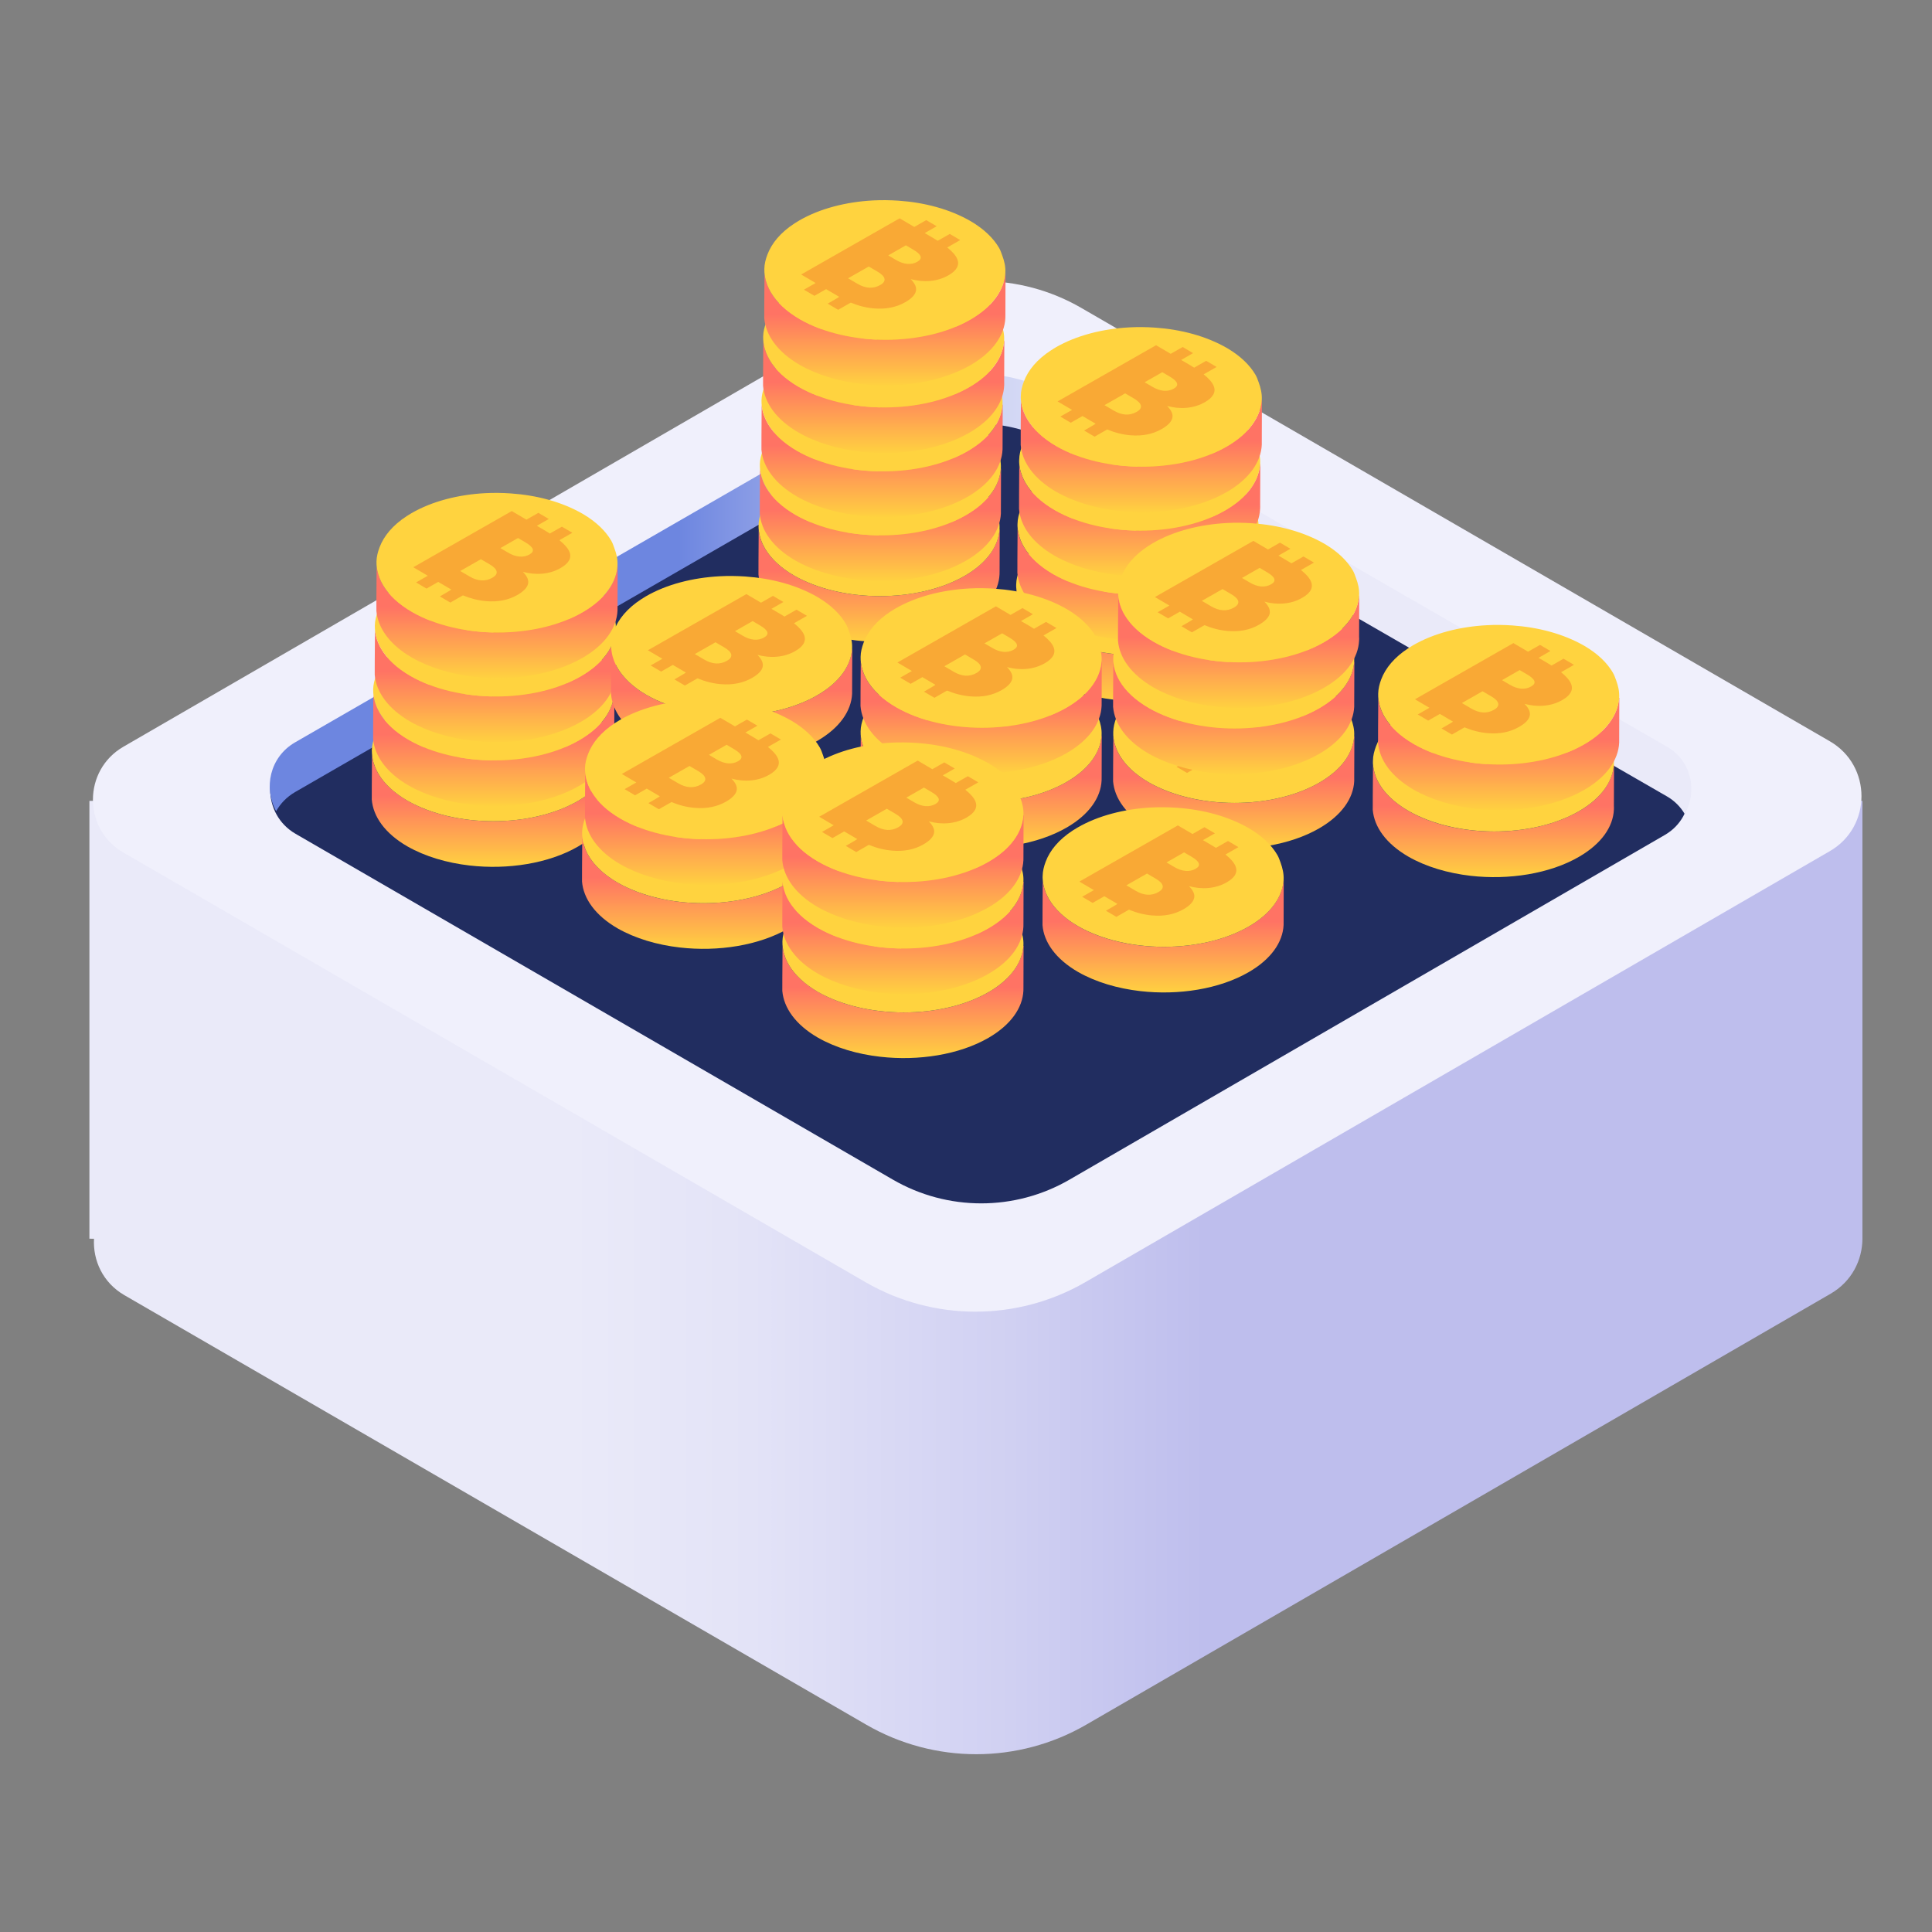 <?xml version="1.0" encoding="utf-8"?>
<!-- Generator: Adobe Illustrator 16.0.0, SVG Export Plug-In . SVG Version: 6.00 Build 0)  -->
<!DOCTYPE svg PUBLIC "-//W3C//DTD SVG 1.1//EN" "http://www.w3.org/Graphics/SVG/1.1/DTD/svg11.dtd">
<svg version="1.1" id="Layer_1" xmlns="http://www.w3.org/2000/svg" xmlns:xlink="http://www.w3.org/1999/xlink" x="0px" y="0px"
	 width="100px" height="100px" viewBox="0 0 100 100" enable-background="new 0 0 100 100" xml:space="preserve">
<rect x="0" y="0" width="100" height="100" fill="#808080" stroke="none"/>
<g>
	<linearGradient id="SVGID_1_" gradientUnits="userSpaceOnUse" x1="0.76" y1="66.125" x2="99.002" y2="66.125">
		<stop  offset="0.292" style="stop-color:#EAEAF9"/>
		<stop  offset="0.388" style="stop-color:#E3E3F7"/>
		<stop  offset="0.525" style="stop-color:#D0D0F2"/>
		<stop  offset="0.627" style="stop-color:#BEBEED"/>
	</linearGradient>
	<path fill="url(#SVGID_1_)" d="M96.399,41.453v22.664c-0.005,1.104-0.551,2.21-1.642,2.843l-38.535,22.31
		c-3.522,2.037-7.861,2.037-11.383,0L6.432,67.034c-1.111-0.646-1.629-1.798-1.566-2.918H4.628V41.453H96.399z"/>
	<path fill="#F0F0FC" d="M56.178,66.364l38.534-22.309c2.184-1.263,2.184-4.423,0-5.687l-38.744-22.43
		c-3.202-1.854-7.147-1.854-10.35,0L6.388,38.65c-2.104,1.218-2.104,4.262,0,5.48l38.408,22.234
		C48.316,68.401,52.655,68.401,56.178,66.364z"/>
	<g>
		<path fill="#212D60" d="M46.22,61.06L15.299,43.158c-1.752-1.015-1.752-3.55,0-4.564l31.089-17.999
			c2.57-1.488,5.736-1.488,8.306,0l31.479,18.224c1.689,0.978,1.689,3.421,0,4.397L55.354,61.06
			C52.529,62.695,49.046,62.695,46.22,61.06z"/>
		<linearGradient id="SVGID_2_" gradientUnits="userSpaceOnUse" x1="82.903" y1="30.74" x2="6.684" y2="30.74">
			<stop  offset="0.292" style="stop-color:#EAEAF9"/>
			<stop  offset="0.34" style="stop-color:#E3E5F8"/>
			<stop  offset="0.408" style="stop-color:#D0D5F4"/>
			<stop  offset="0.49" style="stop-color:#B1BDEE"/>
			<stop  offset="0.58" style="stop-color:#879AE5"/>
			<stop  offset="0.627" style="stop-color:#6D86E0"/>
		</linearGradient>
		<path fill="url(#SVGID_2_)" d="M15.276,40.996l31.147-17.959c2.574-1.484,5.746-1.484,8.318,0l31.54,18.184
			c0.402,0.232,0.706,0.549,0.918,0.908c0.672-1.147,0.37-2.737-0.918-3.481l-31.54-18.184c-2.572-1.484-5.744-1.484-8.318,0
			L15.276,38.423c-1.318,0.76-1.645,2.377-0.982,3.563C14.512,41.594,14.84,41.249,15.276,40.996z"/>
	</g>
	<g>
		<g>
			<linearGradient id="SVGID_3_" gradientUnits="userSpaceOnUse" x1="25.488" y1="44.94" x2="25.488" y2="41.186">
				<stop  offset="0" style="stop-color:#FFD33F"/>
				<stop  offset="1" style="stop-color:#FF7364"/>
			</linearGradient>
			<path fill="url(#SVGID_3_)" d="M31.716,39.052c-0.057,0.875-0.649,1.738-1.799,2.404c-2.426,1.404-6.368,1.4-8.815-0.007
				c-0.718-0.415-1.216-0.891-1.517-1.4c-0.032-0.056-0.064-0.112-0.092-0.168c-0.06-0.124-0.104-0.233-0.141-0.345
				c-0.024-0.083-0.038-0.129-0.048-0.175c-0.019-0.095-0.027-0.136-0.034-0.176c-0.008-0.068-0.011-0.101-0.014-0.133
				c-0.013,1.1-0.013,2.331-0.013,2.331c0.072,0.879,0.677,1.75,1.839,2.423c0.92,0.524,2.047,0.857,3.227,0.992
				c1.97,0.226,4.086-0.101,5.608-0.98c1.167-0.677,1.764-1.556,1.805-2.443c0.004-0.076,0.005-0.132,0.002-0.19
				c0,0,0.005-1.112,0.007-2.132H31.716z"/>
			<path fill="#FFD33F" d="M19.253,39.009c0.002,0.046,0.007,0.093,0.014,0.139c0.011,0.077,0.019,0.117,0.027,0.158
				c0.021,0.1,0.035,0.146,0.049,0.192c0.046,0.149,0.091,0.259,0.144,0.369c0.034,0.071,0.066,0.127,0.098,0.183
				c0.301,0.509,0.799,0.985,1.498,1.391c2.466,1.416,6.408,1.42,8.834,0.016c1.164-0.674,1.762-1.551,1.805-2.436
				c0.014-0.309-0.054-0.592-0.159-0.872c-0.049-0.132-0.09-0.264-0.164-0.392c-0.292-0.504-0.779-0.979-1.464-1.384
				c-1.084-0.628-2.395-0.972-3.744-1.066c-0.438-0.03-0.88-0.036-1.317-0.013c-1.395,0.075-2.751,0.42-3.815,1.036
				c-0.086,0.049-0.167,0.101-0.247,0.152c-0.727,0.472-1.186,1.031-1.406,1.613c-0.093,0.243-0.154,0.489-0.16,0.738
				C19.247,38.892,19.248,38.951,19.253,39.009z"/>
		</g>
		<path fill="#F9A935" d="M27.088,40.005c0.055-0.194-0.032-0.408-0.263-0.639c0.33,0.086,0.651,0.124,1,0.094
			c0.348-0.029,0.664-0.126,0.95-0.29c0.434-0.249,0.587-0.527,0.46-0.841c-0.075-0.184-0.25-0.386-0.52-0.602l0.671-0.382
			l-0.542-0.318l-0.622,0.355c-0.067-0.043-0.137-0.084-0.209-0.128l-0.465-0.271l0.618-0.353l-0.541-0.318l-0.619,0.353
			l-0.758-0.445l-5.095,2.908l0.749,0.44l-0.605,0.346l0.54,0.318l0.606-0.346l0.677,0.398c0.014,0.007-0.593,0.353-0.593,0.353
			l0.542,0.317l0.652-0.372c0.399,0.166,0.802,0.267,1.208,0.301c0.612,0.05,1.147-0.057,1.61-0.32
			C26.851,40.384,27.034,40.199,27.088,40.005z M26.575,37.615l0.383,0.227c0.428,0.252,0.5,0.459,0.214,0.622
			c-0.161,0.092-0.335,0.129-0.524,0.113c-0.189-0.018-0.38-0.083-0.576-0.198l-0.412-0.241L26.575,37.615z M24.063,39.604
			l-0.48-0.283l1.07-0.61l0.453,0.266c0.216,0.127,0.336,0.25,0.36,0.369c0.023,0.119-0.05,0.226-0.22,0.323
			C24.885,39.877,24.49,39.854,24.063,39.604z"/>
	</g>
	<g>
		<g>
			<linearGradient id="SVGID_4_" gradientUnits="userSpaceOnUse" x1="25.556" y1="41.794" x2="25.556" y2="38.039">
				<stop  offset="0" style="stop-color:#FFD33F"/>
				<stop  offset="1" style="stop-color:#FF7364"/>
			</linearGradient>
			<path fill="url(#SVGID_4_)" d="M31.786,35.905c-0.058,0.875-0.65,1.739-1.8,2.404c-2.426,1.405-6.368,1.399-8.816-0.007
				c-0.717-0.415-1.215-0.891-1.517-1.4c-0.032-0.056-0.063-0.113-0.091-0.168c-0.06-0.124-0.105-0.235-0.14-0.346
				c-0.024-0.083-0.037-0.129-0.049-0.174c-0.018-0.095-0.027-0.136-0.033-0.176c-0.008-0.069-0.01-0.101-0.014-0.133
				c-0.013,1.099-0.013,2.331-0.013,2.331c0.073,0.88,0.677,1.75,1.84,2.424c0.919,0.525,2.046,0.857,3.226,0.992
				c1.971,0.225,4.087-0.101,5.607-0.981c1.166-0.676,1.765-1.554,1.806-2.442c0.005-0.078,0.005-0.134,0.002-0.19
				c0,0,0.004-1.112,0.006-2.133H31.786z"/>
			<path fill="#FFD33F" d="M19.32,35.862c0.003,0.047,0.009,0.093,0.016,0.14c0.009,0.077,0.019,0.118,0.026,0.158
				c0.022,0.1,0.035,0.146,0.048,0.191c0.045,0.148,0.091,0.26,0.146,0.369c0.033,0.069,0.064,0.126,0.096,0.182
				c0.302,0.509,0.8,0.985,1.5,1.39c2.465,1.416,6.407,1.421,8.833,0.017c1.164-0.673,1.762-1.55,1.806-2.437
				c0.012-0.309-0.055-0.591-0.16-0.872c-0.048-0.131-0.089-0.263-0.163-0.392c-0.292-0.505-0.779-0.979-1.464-1.384
				c-1.084-0.628-2.395-0.972-3.744-1.065c-0.438-0.031-0.88-0.037-1.318-0.014c-1.393,0.075-2.75,0.419-3.814,1.036
				c-0.086,0.05-0.167,0.1-0.247,0.151c-0.726,0.472-1.186,1.03-1.406,1.614c-0.092,0.242-0.154,0.489-0.159,0.737
				C19.315,35.745,19.317,35.804,19.32,35.862z"/>
		</g>
		<path fill="#F9A935" d="M27.156,36.858c0.055-0.194-0.032-0.407-0.263-0.64c0.331,0.087,0.653,0.125,1,0.095
			c0.347-0.03,0.664-0.126,0.949-0.29c0.436-0.248,0.589-0.529,0.46-0.841c-0.075-0.186-0.25-0.386-0.52-0.602l0.671-0.382
			l-0.541-0.317l-0.623,0.354c-0.067-0.041-0.135-0.083-0.208-0.126l-0.465-0.274l0.619-0.352l-0.542-0.318l-0.618,0.354
			l-0.757-0.445l-5.097,2.908l0.749,0.44l-0.606,0.346l0.542,0.318l0.606-0.346l0.677,0.397c0.014,0.007-0.594,0.353-0.594,0.353
			l0.541,0.318l0.654-0.373c0.398,0.166,0.801,0.267,1.207,0.3c0.611,0.051,1.147-0.056,1.61-0.319
			C26.918,37.237,27.101,37.051,27.156,36.858z M26.642,34.47l0.383,0.224c0.429,0.253,0.501,0.459,0.215,0.623
			c-0.161,0.091-0.336,0.129-0.524,0.112c-0.188-0.017-0.381-0.082-0.576-0.197l-0.412-0.242L26.642,34.47z M24.132,36.458
			l-0.482-0.283l1.071-0.61l0.453,0.266c0.215,0.127,0.336,0.25,0.359,0.368c0.024,0.12-0.049,0.227-0.219,0.324
			C24.952,36.73,24.558,36.708,24.132,36.458z"/>
	</g>
	<g>
		<g>
			<linearGradient id="SVGID_5_" gradientUnits="userSpaceOnUse" x1="25.641" y1="38.484" x2="25.641" y2="34.73">
				<stop  offset="0" style="stop-color:#FFD33F"/>
				<stop  offset="1" style="stop-color:#FF7364"/>
			</linearGradient>
			<path fill="url(#SVGID_5_)" d="M31.87,32.596c-0.056,0.875-0.648,1.738-1.799,2.404c-2.426,1.405-6.368,1.399-8.816-0.007
				c-0.717-0.415-1.215-0.891-1.517-1.401c-0.033-0.055-0.064-0.111-0.092-0.167c-0.06-0.123-0.104-0.235-0.14-0.346
				c-0.025-0.084-0.038-0.128-0.049-0.175c-0.018-0.095-0.027-0.135-0.033-0.174c-0.008-0.069-0.011-0.102-0.014-0.133
				c-0.014,1.099-0.014,2.33-0.014,2.33c0.072,0.879,0.678,1.75,1.84,2.424c0.919,0.524,2.046,0.856,3.226,0.992
				c1.97,0.226,4.087-0.101,5.607-0.981c1.166-0.676,1.764-1.554,1.807-2.442c0.003-0.076,0.003-0.134,0.001-0.19
				c0,0,0.004-1.112,0.006-2.132H31.87z"/>
			<path fill="#FFD33F" d="M19.406,32.552c0.002,0.046,0.008,0.093,0.014,0.14c0.01,0.077,0.02,0.117,0.028,0.158
				c0.021,0.101,0.034,0.146,0.047,0.191c0.047,0.149,0.091,0.261,0.145,0.37c0.034,0.07,0.065,0.126,0.098,0.181
				c0.301,0.51,0.799,0.986,1.499,1.391c2.465,1.417,6.408,1.422,8.833,0.018c1.165-0.674,1.762-1.551,1.807-2.437
				c0.012-0.309-0.056-0.592-0.16-0.871c-0.049-0.131-0.089-0.263-0.165-0.393c-0.291-0.503-0.778-0.978-1.463-1.383
				c-1.085-0.628-2.395-0.973-3.744-1.066c-0.438-0.03-0.879-0.037-1.318-0.013c-1.394,0.074-2.75,0.42-3.815,1.035
				c-0.084,0.05-0.167,0.101-0.246,0.153c-0.726,0.472-1.185,1.03-1.406,1.612c-0.092,0.245-0.154,0.49-0.159,0.738
				C19.401,32.435,19.401,32.493,19.406,32.552z"/>
		</g>
		<path fill="#F9A935" d="M27.241,33.547c0.055-0.193-0.032-0.406-0.262-0.639c0.33,0.086,0.651,0.125,0.999,0.094
			c0.347-0.03,0.665-0.126,0.95-0.289c0.434-0.249,0.588-0.529,0.46-0.842c-0.075-0.185-0.25-0.387-0.521-0.602l0.672-0.383
			l-0.541-0.318l-0.622,0.355c-0.067-0.042-0.135-0.083-0.208-0.126l-0.465-0.274l0.618-0.353l-0.541-0.317l-0.618,0.353
			l-0.757-0.445l-5.097,2.908l0.75,0.44l-0.607,0.346l0.542,0.318l0.605-0.346l0.677,0.398c0.014,0.007-0.594,0.353-0.594,0.353
			l0.542,0.317l0.652-0.372c0.399,0.165,0.803,0.267,1.208,0.3c0.611,0.051,1.146-0.055,1.61-0.32
			C27.004,33.927,27.187,33.741,27.241,33.547z M26.728,31.159l0.383,0.225c0.429,0.251,0.5,0.459,0.214,0.622
			c-0.16,0.092-0.335,0.129-0.523,0.113c-0.188-0.017-0.381-0.083-0.577-0.198l-0.412-0.241L26.728,31.159z M24.217,33.147
			l-0.481-0.283l1.07-0.61l0.454,0.266c0.216,0.127,0.335,0.25,0.36,0.369c0.023,0.118-0.049,0.226-0.22,0.323
			C25.038,33.419,24.643,33.398,24.217,33.147z"/>
	</g>
	<g>
		<g>
			<linearGradient id="SVGID_6_" gradientUnits="userSpaceOnUse" x1="25.726" y1="35.174" x2="25.726" y2="31.419">
				<stop  offset="0" style="stop-color:#FFD33F"/>
				<stop  offset="1" style="stop-color:#FF7364"/>
			</linearGradient>
			<path fill="url(#SVGID_6_)" d="M31.956,29.285c-0.058,0.875-0.649,1.738-1.801,2.404c-2.425,1.405-6.367,1.4-8.815-0.007
				c-0.717-0.415-1.215-0.891-1.517-1.401c-0.033-0.056-0.063-0.112-0.091-0.167c-0.06-0.124-0.105-0.234-0.141-0.345
				c-0.024-0.084-0.037-0.129-0.049-0.175c-0.018-0.095-0.027-0.136-0.033-0.176c-0.009-0.068-0.011-0.101-0.015-0.133
				c-0.012,1.1-0.012,2.331-0.012,2.331c0.072,0.878,0.678,1.75,1.84,2.423c0.919,0.524,2.045,0.857,3.225,0.992
				c1.971,0.226,4.087-0.102,5.607-0.981c1.167-0.676,1.765-1.555,1.808-2.442c0.003-0.076,0.003-0.134,0.001-0.19
				c0,0,0.003-1.112,0.006-2.132H31.956z"/>
			<path fill="#FFD33F" d="M19.49,29.243c0.003,0.045,0.009,0.092,0.016,0.139c0.01,0.076,0.019,0.117,0.027,0.158
				c0.021,0.1,0.034,0.146,0.047,0.191c0.046,0.149,0.092,0.259,0.146,0.369c0.034,0.069,0.064,0.125,0.097,0.181
				c0.301,0.51,0.8,0.986,1.5,1.391c2.465,1.417,6.407,1.422,8.833,0.017c1.166-0.673,1.763-1.551,1.806-2.437
				c0.014-0.309-0.054-0.592-0.16-0.872c-0.047-0.131-0.088-0.264-0.163-0.392c-0.292-0.504-0.779-0.978-1.463-1.383
				c-1.086-0.629-2.396-0.973-3.744-1.066c-0.439-0.03-0.88-0.036-1.319-0.013c-1.393,0.074-2.75,0.419-3.814,1.036
				c-0.085,0.049-0.167,0.101-0.247,0.152c-0.726,0.472-1.184,1.03-1.405,1.614c-0.093,0.243-0.154,0.489-0.16,0.737
				C19.486,29.124,19.487,29.183,19.49,29.243z"/>
		</g>
		<path fill="#F9A935" d="M27.327,30.237c0.055-0.194-0.033-0.407-0.263-0.638c0.331,0.085,0.652,0.124,1,0.094
			c0.347-0.029,0.665-0.126,0.949-0.291c0.435-0.248,0.588-0.528,0.461-0.84c-0.075-0.185-0.25-0.386-0.521-0.602l0.671-0.384
			l-0.541-0.316l-0.623,0.355c-0.066-0.043-0.136-0.084-0.208-0.128l-0.464-0.273l0.618-0.352l-0.541-0.317l-0.619,0.353
			l-0.758-0.446l-5.096,2.908l0.75,0.441l-0.606,0.346l0.54,0.318l0.607-0.346l0.677,0.397c0.013,0.007-0.593,0.354-0.593,0.354
			l0.542,0.318l0.652-0.372c0.399,0.165,0.803,0.266,1.208,0.3c0.612,0.05,1.147-0.057,1.61-0.32
			C27.088,30.617,27.272,30.432,27.327,30.237z M26.813,27.848l0.384,0.226c0.428,0.251,0.5,0.459,0.214,0.623
			c-0.161,0.091-0.335,0.128-0.524,0.111c-0.188-0.016-0.381-0.081-0.576-0.197l-0.413-0.241L26.813,27.848z M24.303,29.837
			l-0.481-0.282l1.07-0.61l0.453,0.266c0.217,0.127,0.337,0.25,0.359,0.369c0.024,0.119-0.049,0.226-0.218,0.323
			C25.124,30.109,24.729,30.088,24.303,29.837z"/>
	</g>
	<g>
		<g>
			<linearGradient id="SVGID_7_" gradientUnits="userSpaceOnUse" x1="58.835" y1="36.357" x2="58.835" y2="32.602">
				<stop  offset="0" style="stop-color:#FFD33F"/>
				<stop  offset="1" style="stop-color:#FF7364"/>
			</linearGradient>
			<path fill="url(#SVGID_7_)" d="M65.063,30.468c-0.056,0.875-0.649,1.739-1.798,2.405c-2.426,1.404-6.369,1.399-8.815-0.008
				c-0.718-0.415-1.217-0.891-1.519-1.4c-0.032-0.056-0.063-0.112-0.09-0.168c-0.061-0.123-0.105-0.233-0.142-0.346
				c-0.024-0.083-0.038-0.128-0.048-0.174c-0.02-0.094-0.027-0.134-0.034-0.176c-0.007-0.069-0.011-0.101-0.015-0.133
				c-0.012,1.099-0.012,2.33-0.012,2.33c0.073,0.88,0.678,1.751,1.84,2.424c0.919,0.524,2.046,0.858,3.226,0.993
				c1.97,0.225,4.087-0.102,5.608-0.982c1.167-0.675,1.763-1.554,1.805-2.442c0.004-0.077,0.004-0.133,0.003-0.191
				c0,0,0.005-1.112,0.005-2.132H65.063z"/>
			<path fill="#FFD33F" d="M52.601,30.425c0.002,0.047,0.008,0.093,0.015,0.139c0.01,0.078,0.018,0.119,0.027,0.158
				c0.02,0.101,0.033,0.146,0.047,0.191c0.047,0.15,0.092,0.261,0.146,0.37c0.033,0.07,0.063,0.126,0.096,0.182
				c0.302,0.509,0.801,0.985,1.5,1.391c2.465,1.416,6.408,1.421,8.834,0.017c1.164-0.674,1.761-1.55,1.805-2.437
				c0.014-0.309-0.057-0.592-0.158-0.871c-0.049-0.131-0.09-0.265-0.165-0.393c-0.29-0.504-0.781-0.979-1.464-1.384
				c-1.084-0.628-2.394-0.973-3.744-1.065c-0.437-0.03-0.88-0.037-1.317-0.012c-1.394,0.074-2.75,0.418-3.814,1.034
				c-0.085,0.05-0.166,0.101-0.247,0.153c-0.727,0.472-1.186,1.03-1.406,1.613c-0.092,0.245-0.153,0.49-0.158,0.739
				C52.594,30.307,52.596,30.366,52.601,30.425z"/>
		</g>
		<path fill="#F9A935" d="M60.435,31.42c0.058-0.194-0.032-0.406-0.262-0.638c0.329,0.086,0.653,0.124,0.999,0.094
			c0.349-0.03,0.666-0.126,0.952-0.29c0.433-0.247,0.586-0.528,0.459-0.841c-0.076-0.185-0.251-0.386-0.52-0.603l0.67-0.382
			l-0.54-0.317l-0.623,0.355c-0.067-0.043-0.134-0.085-0.208-0.127l-0.467-0.273l0.621-0.353l-0.543-0.317l-0.617,0.353L59.6,27.635
			l-5.097,2.908l0.748,0.44l-0.606,0.346l0.542,0.317l0.605-0.345l0.678,0.397c0.013,0.008-0.594,0.354-0.594,0.354l0.541,0.317
			l0.652-0.373c0.398,0.167,0.802,0.268,1.207,0.301c0.609,0.05,1.148-0.057,1.612-0.32C60.198,31.799,60.381,31.615,60.435,31.42z
			 M59.922,29.031l0.382,0.226c0.431,0.251,0.501,0.459,0.217,0.622c-0.16,0.091-0.336,0.128-0.522,0.113
			c-0.191-0.017-0.382-0.083-0.578-0.197l-0.41-0.242L59.922,29.031z M57.412,31.021l-0.48-0.281l1.069-0.612l0.452,0.266
			c0.217,0.127,0.337,0.25,0.361,0.369c0.023,0.119-0.05,0.227-0.221,0.323C58.231,31.292,57.838,31.271,57.412,31.021z"/>
	</g>
	<g>
		<g>
			<linearGradient id="SVGID_8_" gradientUnits="userSpaceOnUse" x1="58.904" y1="33.21" x2="58.904" y2="29.456">
				<stop  offset="0" style="stop-color:#FFD33F"/>
				<stop  offset="1" style="stop-color:#FF7364"/>
			</linearGradient>
			<path fill="url(#SVGID_8_)" d="M65.133,27.322c-0.059,0.875-0.648,1.738-1.8,2.404c-2.427,1.404-6.366,1.399-8.815-0.007
				c-0.717-0.415-1.215-0.891-1.516-1.4c-0.034-0.056-0.064-0.111-0.094-0.167c-0.059-0.124-0.104-0.234-0.141-0.345
				c-0.022-0.084-0.035-0.13-0.047-0.175c-0.02-0.095-0.027-0.136-0.033-0.176c-0.008-0.069-0.012-0.101-0.016-0.132
				c-0.012,1.098-0.012,2.33-0.012,2.33c0.072,0.879,0.677,1.75,1.84,2.423c0.919,0.526,2.046,0.858,3.226,0.993
				c1.971,0.225,4.086-0.102,5.607-0.981c1.167-0.676,1.765-1.555,1.807-2.442c0.004-0.076,0.004-0.134,0.001-0.191
				c0,0,0.004-1.111,0.007-2.131H65.133z"/>
			<path fill="#FFD33F" d="M52.668,27.278c0.004,0.047,0.008,0.093,0.014,0.141c0.012,0.076,0.02,0.117,0.029,0.158
				c0.021,0.1,0.034,0.146,0.047,0.191c0.047,0.149,0.092,0.26,0.145,0.37c0.035,0.071,0.065,0.126,0.1,0.182
				c0.301,0.509,0.799,0.985,1.498,1.391c2.467,1.416,6.406,1.421,8.833,0.017c1.163-0.675,1.762-1.551,1.804-2.436
				c0.016-0.31-0.053-0.593-0.157-0.872c-0.05-0.132-0.088-0.265-0.162-0.393c-0.293-0.503-0.779-0.979-1.466-1.384
				c-1.084-0.628-2.396-0.972-3.743-1.065c-0.439-0.03-0.881-0.037-1.318-0.012c-1.396,0.074-2.75,0.418-3.814,1.035
				c-0.086,0.05-0.167,0.1-0.247,0.152c-0.727,0.472-1.186,1.03-1.404,1.613c-0.094,0.244-0.156,0.49-0.16,0.737
				C52.662,27.161,52.665,27.22,52.668,27.278z"/>
		</g>
		<path fill="#F9A935" d="M60.506,28.274c0.053-0.194-0.035-0.407-0.266-0.639c0.333,0.086,0.652,0.125,1,0.093
			c0.347-0.03,0.665-0.125,0.95-0.289c0.434-0.249,0.59-0.529,0.462-0.841c-0.077-0.186-0.251-0.386-0.522-0.602l0.673-0.383
			l-0.543-0.318l-0.621,0.355c-0.066-0.042-0.136-0.083-0.21-0.127l-0.463-0.274l0.618-0.352l-0.54-0.318l-0.62,0.353l-0.759-0.444
			l-5.095,2.907l0.748,0.44l-0.605,0.347l0.541,0.317l0.607-0.345l0.676,0.397c0.013,0.007-0.593,0.354-0.593,0.354l0.541,0.317
			l0.651-0.372c0.4,0.165,0.803,0.267,1.209,0.3c0.611,0.051,1.147-0.056,1.609-0.32C60.266,28.654,60.449,28.468,60.506,28.274z
			 M59.99,25.885l0.384,0.225c0.427,0.253,0.5,0.459,0.214,0.624c-0.161,0.091-0.335,0.129-0.523,0.112
			c-0.188-0.017-0.381-0.082-0.576-0.197l-0.41-0.242L59.99,25.885z M57.479,27.874l-0.481-0.282l1.07-0.61l0.454,0.266
			c0.217,0.127,0.336,0.25,0.36,0.369c0.022,0.119-0.051,0.226-0.22,0.323C58.301,28.147,57.906,28.125,57.479,27.874z"/>
	</g>
	<g>
		<g>
			<linearGradient id="SVGID_9_" gradientUnits="userSpaceOnUse" x1="58.99" y1="29.9" x2="58.99" y2="26.145">
				<stop  offset="0" style="stop-color:#FFD33F"/>
				<stop  offset="1" style="stop-color:#FF7364"/>
			</linearGradient>
			<path fill="url(#SVGID_9_)" d="M65.219,24.01c-0.058,0.876-0.65,1.74-1.802,2.405c-2.425,1.404-6.367,1.4-8.813-0.007
				c-0.717-0.416-1.217-0.891-1.518-1.4c-0.033-0.055-0.063-0.112-0.092-0.167c-0.06-0.124-0.104-0.234-0.141-0.346
				c-0.023-0.083-0.037-0.128-0.048-0.173c-0.019-0.096-0.028-0.137-0.034-0.177c-0.008-0.069-0.011-0.101-0.014-0.134
				c-0.012,1.1-0.012,2.331-0.012,2.331c0.071,0.879,0.677,1.75,1.839,2.424c0.918,0.524,2.047,0.857,3.225,0.992
				c1.974,0.225,4.089-0.101,5.607-0.982c1.167-0.675,1.767-1.554,1.807-2.441c0.005-0.076,0.005-0.134,0.002-0.19
				c0,0,0.003-1.112,0.008-2.133H65.219z"/>
			<path fill="#FFD33F" d="M52.753,23.969c0.004,0.045,0.009,0.092,0.015,0.139c0.01,0.076,0.02,0.117,0.027,0.158
				c0.021,0.101,0.035,0.146,0.049,0.191c0.046,0.149,0.091,0.26,0.145,0.37c0.034,0.07,0.064,0.126,0.098,0.182
				c0.301,0.509,0.801,0.985,1.499,1.391c2.465,1.417,6.407,1.421,8.832,0.017c1.166-0.674,1.764-1.551,1.807-2.436
				c0.013-0.31-0.055-0.593-0.16-0.873c-0.048-0.131-0.088-0.263-0.162-0.392c-0.293-0.504-0.779-0.979-1.465-1.384
				c-1.084-0.627-2.393-0.972-3.743-1.066c-0.439-0.03-0.881-0.036-1.318-0.013c-1.394,0.075-2.75,0.419-3.816,1.036
				c-0.083,0.05-0.165,0.101-0.245,0.152c-0.727,0.472-1.186,1.03-1.405,1.613c-0.092,0.243-0.155,0.489-0.158,0.737
				C52.748,23.851,52.75,23.91,52.753,23.969z"/>
		</g>
		<path fill="#F9A935" d="M60.59,24.964c0.053-0.195-0.035-0.408-0.265-0.64c0.332,0.087,0.652,0.125,1.001,0.096
			c0.346-0.03,0.664-0.127,0.948-0.291c0.436-0.248,0.589-0.528,0.463-0.841c-0.076-0.185-0.25-0.385-0.522-0.602l0.671-0.383
			l-0.54-0.317l-0.62,0.354c-0.068-0.041-0.139-0.084-0.209-0.126l-0.465-0.274l0.616-0.353l-0.54-0.317l-0.619,0.353l-0.758-0.445
			l-5.095,2.908l0.748,0.44l-0.606,0.346l0.542,0.318l0.605-0.346l0.678,0.397c0.014,0.007-0.595,0.353-0.595,0.353l0.543,0.319
			l0.651-0.373c0.399,0.166,0.803,0.267,1.208,0.301c0.611,0.051,1.147-0.056,1.608-0.32C60.352,25.344,60.534,25.158,60.59,24.964z
			 M60.075,22.575L60.46,22.8c0.429,0.252,0.499,0.459,0.215,0.622c-0.162,0.091-0.336,0.129-0.526,0.113
			c-0.187-0.017-0.38-0.083-0.574-0.198l-0.412-0.242L60.075,22.575z M57.565,24.563l-0.482-0.282l1.072-0.611l0.452,0.266
			c0.216,0.128,0.336,0.25,0.359,0.37c0.023,0.117-0.048,0.227-0.219,0.322C58.385,24.836,57.991,24.814,57.565,24.563z"/>
	</g>
	<g>
		<g>
			<linearGradient id="SVGID_10_" gradientUnits="userSpaceOnUse" x1="59.074" y1="26.59" x2="59.074" y2="22.835">
				<stop  offset="0" style="stop-color:#FFD33F"/>
				<stop  offset="1" style="stop-color:#FF7364"/>
			</linearGradient>
			<path fill="url(#SVGID_10_)" d="M65.303,20.701c-0.056,0.874-0.648,1.738-1.8,2.405c-2.425,1.404-6.367,1.399-8.815-0.008
				c-0.715-0.414-1.215-0.891-1.516-1.401c-0.033-0.055-0.064-0.11-0.092-0.167c-0.06-0.123-0.105-0.234-0.141-0.346
				c-0.024-0.083-0.037-0.128-0.049-0.174c-0.018-0.095-0.027-0.136-0.033-0.176c-0.008-0.069-0.011-0.101-0.014-0.133
				c-0.012,1.099-0.012,2.33-0.012,2.33c0.07,0.879,0.675,1.751,1.838,2.425c0.92,0.524,2.047,0.856,3.227,0.991
				c1.971,0.226,4.086-0.102,5.606-0.981c1.165-0.676,1.765-1.555,1.808-2.442c0.003-0.077,0.003-0.134,0-0.191
				c0,0,0.006-1.112,0.007-2.132H65.303z"/>
			<path fill="#FFD33F" d="M52.838,20.659c0.004,0.046,0.01,0.092,0.016,0.139c0.01,0.077,0.02,0.117,0.027,0.158
				c0.021,0.101,0.034,0.146,0.048,0.191c0.046,0.149,0.092,0.261,0.146,0.37c0.033,0.071,0.064,0.126,0.098,0.181
				c0.301,0.51,0.801,0.987,1.498,1.393c2.466,1.416,6.408,1.42,8.833,0.017c1.165-0.674,1.762-1.552,1.808-2.438
				c0.009-0.309-0.058-0.592-0.16-0.872c-0.049-0.131-0.09-0.263-0.164-0.392c-0.292-0.503-0.778-0.978-1.463-1.383
				c-1.086-0.628-2.396-0.973-3.744-1.066c-0.439-0.03-0.882-0.036-1.319-0.013c-1.395,0.074-2.749,0.42-3.815,1.035
				c-0.086,0.051-0.165,0.102-0.245,0.153c-0.727,0.471-1.186,1.03-1.405,1.613c-0.094,0.244-0.156,0.49-0.158,0.738
				C52.834,20.541,52.836,20.599,52.838,20.659z"/>
		</g>
		<path fill="#F9A935" d="M60.675,21.653c0.055-0.194-0.032-0.406-0.264-0.639c0.33,0.086,0.652,0.125,1.001,0.095
			c0.347-0.03,0.661-0.126,0.949-0.29c0.434-0.249,0.587-0.529,0.46-0.841c-0.074-0.185-0.25-0.386-0.52-0.603l0.672-0.382
			l-0.542-0.317L61.81,19.03c-0.067-0.042-0.135-0.084-0.208-0.127l-0.466-0.272l0.617-0.353l-0.538-0.317l-0.62,0.353l-0.758-0.445
			l-5.096,2.908l0.749,0.44l-0.607,0.345l0.54,0.318l0.608-0.346l0.676,0.397c0.016,0.007-0.593,0.353-0.593,0.353l0.541,0.318
			l0.652-0.373c0.399,0.166,0.802,0.267,1.208,0.301c0.612,0.051,1.146-0.056,1.609-0.32C60.436,22.033,60.619,21.848,60.675,21.653
			z M60.159,19.265l0.386,0.226c0.428,0.251,0.5,0.458,0.215,0.623c-0.161,0.09-0.336,0.128-0.523,0.112
			c-0.189-0.017-0.382-0.083-0.578-0.198l-0.412-0.242L60.159,19.265z M57.649,21.253l-0.48-0.282l1.07-0.611l0.454,0.267
			c0.214,0.126,0.335,0.25,0.36,0.369c0.024,0.118-0.051,0.227-0.222,0.322C58.472,21.525,58.076,21.503,57.649,21.253z"/>
	</g>
	<g>
		<g>
			<linearGradient id="SVGID_11_" gradientUnits="userSpaceOnUse" x1="45.502" y1="33.291" x2="45.502" y2="29.536">
				<stop  offset="0" style="stop-color:#FFD33F"/>
				<stop  offset="1" style="stop-color:#FF7364"/>
			</linearGradient>
			<path fill="url(#SVGID_11_)" d="M51.729,27.402c-0.056,0.874-0.648,1.738-1.799,2.405c-2.425,1.403-6.368,1.398-8.815-0.009
				c-0.717-0.414-1.215-0.891-1.517-1.4c-0.033-0.056-0.063-0.111-0.091-0.168c-0.06-0.123-0.106-0.233-0.141-0.345
				c-0.024-0.083-0.038-0.129-0.049-0.174c-0.018-0.095-0.027-0.135-0.033-0.175c-0.008-0.069-0.01-0.102-0.014-0.133
				c-0.012,1.1-0.012,2.331-0.012,2.331c0.072,0.879,0.677,1.75,1.839,2.424c0.918,0.524,2.047,0.857,3.226,0.992
				c1.971,0.225,4.087-0.102,5.607-0.981c1.167-0.676,1.765-1.555,1.806-2.442c0.004-0.077,0.005-0.134,0.003-0.19
				c0,0,0.003-1.113,0.006-2.132H51.729z"/>
			<path fill="#FFD33F" d="M39.265,27.359c0.004,0.047,0.01,0.094,0.016,0.139c0.01,0.078,0.019,0.118,0.028,0.158
				c0.02,0.1,0.034,0.146,0.047,0.191c0.046,0.15,0.092,0.26,0.146,0.369c0.034,0.071,0.064,0.126,0.097,0.182
				c0.302,0.509,0.8,0.986,1.499,1.392c2.465,1.416,6.408,1.42,8.833,0.018c1.165-0.675,1.763-1.552,1.806-2.438
				c0.014-0.309-0.055-0.592-0.159-0.872c-0.05-0.131-0.089-0.263-0.163-0.391c-0.292-0.503-0.78-0.978-1.465-1.384
				c-1.084-0.628-2.395-0.972-3.743-1.065c-0.438-0.03-0.881-0.037-1.318-0.014c-1.395,0.075-2.751,0.42-3.815,1.036
				c-0.085,0.05-0.168,0.101-0.247,0.151c-0.727,0.474-1.186,1.031-1.406,1.614c-0.092,0.244-0.154,0.49-0.159,0.738
				C39.261,27.243,39.262,27.301,39.265,27.359z"/>
		</g>
		<path fill="#F9A935" d="M47.103,28.354c0.054-0.194-0.034-0.406-0.263-0.638c0.331,0.086,0.652,0.125,0.999,0.094
			c0.348-0.03,0.664-0.127,0.951-0.291c0.434-0.248,0.588-0.528,0.46-0.841c-0.075-0.184-0.25-0.385-0.521-0.602l0.671-0.382
			l-0.541-0.317l-0.622,0.355c-0.067-0.042-0.135-0.084-0.208-0.128l-0.466-0.272l0.619-0.354l-0.542-0.317l-0.618,0.352
			l-0.757-0.445l-5.098,2.908l0.75,0.441l-0.606,0.347l0.541,0.317l0.607-0.347l0.677,0.398c0.013,0.008-0.595,0.354-0.595,0.354
			l0.542,0.317l0.651-0.373c0.399,0.167,0.802,0.268,1.208,0.302c0.611,0.05,1.148-0.057,1.61-0.32
			C46.865,28.734,47.047,28.548,47.103,28.354z M46.588,25.966l0.383,0.226c0.429,0.251,0.5,0.459,0.214,0.621
			c-0.159,0.093-0.334,0.129-0.522,0.113c-0.188-0.016-0.381-0.083-0.578-0.197l-0.411-0.242L46.588,25.966z M44.078,27.955
			l-0.481-0.282l1.071-0.611l0.452,0.266c0.216,0.127,0.337,0.25,0.36,0.369c0.025,0.119-0.049,0.227-0.219,0.323
			C44.898,28.227,44.504,28.206,44.078,27.955z"/>
	</g>
	<g>
		<g>
			<linearGradient id="SVGID_12_" gradientUnits="userSpaceOnUse" x1="45.57" y1="30.145" x2="45.57" y2="26.39">
				<stop  offset="0" style="stop-color:#FFD33F"/>
				<stop  offset="1" style="stop-color:#FF7364"/>
			</linearGradient>
			<path fill="url(#SVGID_12_)" d="M51.799,24.256C51.741,25.131,51.15,25.995,50,26.66c-2.426,1.404-6.367,1.4-8.816-0.007
				c-0.717-0.416-1.215-0.892-1.517-1.4c-0.033-0.057-0.063-0.112-0.091-0.169c-0.06-0.122-0.104-0.234-0.141-0.344
				c-0.024-0.084-0.037-0.13-0.047-0.176c-0.02-0.095-0.028-0.135-0.035-0.175c-0.009-0.068-0.011-0.101-0.015-0.133
				c-0.012,1.099-0.012,2.331-0.012,2.331c0.072,0.879,0.677,1.75,1.839,2.424c0.919,0.524,2.046,0.857,3.226,0.992
				c1.97,0.225,4.087-0.101,5.608-0.981c1.166-0.675,1.764-1.554,1.807-2.443c0.003-0.076,0.003-0.133,0-0.189
				c0,0,0.004-1.113,0.007-2.132H51.799z"/>
			<path fill="#FFD33F" d="M39.334,24.212c0.003,0.046,0.009,0.094,0.015,0.139c0.01,0.078,0.019,0.118,0.028,0.158
				c0.021,0.101,0.034,0.146,0.048,0.192c0.045,0.148,0.09,0.26,0.145,0.37c0.034,0.07,0.063,0.125,0.097,0.182
				c0.302,0.508,0.8,0.985,1.5,1.391c2.466,1.417,6.408,1.421,8.833,0.017c1.164-0.674,1.762-1.55,1.805-2.437
				c0.014-0.308-0.055-0.591-0.159-0.871c-0.048-0.131-0.089-0.263-0.163-0.393c-0.293-0.504-0.779-0.978-1.465-1.383
				c-1.084-0.628-2.394-0.973-3.743-1.066c-0.438-0.03-0.879-0.036-1.319-0.012c-1.393,0.074-2.75,0.419-3.814,1.035
				c-0.085,0.05-0.166,0.1-0.247,0.152c-0.726,0.472-1.184,1.03-1.405,1.613c-0.093,0.243-0.155,0.489-0.16,0.737
				C39.329,24.096,39.33,24.154,39.334,24.212z"/>
		</g>
		<path fill="#F9A935" d="M47.17,25.208c0.055-0.194-0.033-0.407-0.263-0.639c0.331,0.086,0.653,0.125,1,0.095
			c0.348-0.03,0.665-0.127,0.95-0.291c0.435-0.248,0.588-0.528,0.461-0.841c-0.075-0.185-0.25-0.386-0.521-0.602l0.672-0.383
			l-0.541-0.318l-0.622,0.355c-0.067-0.042-0.136-0.084-0.208-0.127l-0.465-0.272l0.618-0.352l-0.541-0.319l-0.619,0.354
			l-0.758-0.445l-5.095,2.908l0.749,0.439l-0.606,0.347l0.542,0.317l0.606-0.346l0.677,0.396c0.013,0.008-0.593,0.354-0.593,0.354
			l0.541,0.317l0.653-0.372c0.398,0.166,0.802,0.267,1.208,0.301c0.61,0.05,1.147-0.057,1.61-0.32
			C46.933,25.588,47.115,25.403,47.17,25.208z M46.656,22.819l0.384,0.226c0.428,0.252,0.5,0.458,0.214,0.622
			c-0.161,0.092-0.335,0.129-0.523,0.113c-0.189-0.017-0.381-0.083-0.576-0.198l-0.412-0.241L46.656,22.819z M44.146,24.809
			l-0.48-0.282l1.07-0.61l0.453,0.266c0.216,0.127,0.336,0.249,0.359,0.368c0.024,0.119-0.049,0.227-0.219,0.324
			C44.966,25.081,44.573,25.059,44.146,24.809z"/>
	</g>
	<g>
		<g>
			<linearGradient id="SVGID_13_" gradientUnits="userSpaceOnUse" x1="45.656" y1="26.834" x2="45.656" y2="23.079">
				<stop  offset="0" style="stop-color:#FFD33F"/>
				<stop  offset="1" style="stop-color:#FF7364"/>
			</linearGradient>
			<path fill="url(#SVGID_13_)" d="M51.883,20.945c-0.056,0.876-0.648,1.739-1.797,2.405c-2.427,1.404-6.37,1.399-8.818-0.007
				c-0.716-0.416-1.215-0.892-1.516-1.401c-0.033-0.055-0.063-0.112-0.09-0.167c-0.06-0.124-0.105-0.234-0.142-0.345
				c-0.023-0.084-0.038-0.13-0.048-0.176c-0.019-0.094-0.027-0.135-0.033-0.175c-0.008-0.069-0.011-0.101-0.015-0.133
				c-0.012,1.099-0.012,2.33-0.012,2.33c0.072,0.88,0.677,1.75,1.839,2.424c0.919,0.525,2.047,0.857,3.226,0.993
				c1.972,0.224,4.088-0.102,5.609-0.98c1.165-0.677,1.764-1.556,1.805-2.443c0.004-0.076,0.004-0.134,0.002-0.191
				c0,0,0.004-1.111,0.006-2.132H51.883z"/>
			<path fill="#FFD33F" d="M39.419,20.902c0.003,0.046,0.009,0.093,0.015,0.14c0.01,0.077,0.019,0.118,0.027,0.158
				c0.021,0.1,0.035,0.145,0.048,0.191c0.047,0.149,0.092,0.259,0.146,0.37c0.035,0.069,0.064,0.125,0.097,0.181
				c0.301,0.509,0.8,0.985,1.499,1.391c2.465,1.416,6.408,1.421,8.835,0.017c1.163-0.675,1.76-1.55,1.805-2.436
				c0.012-0.31-0.056-0.593-0.16-0.872c-0.047-0.131-0.088-0.264-0.164-0.393c-0.291-0.504-0.777-0.979-1.465-1.384
				c-1.083-0.627-2.393-0.972-3.742-1.065c-0.439-0.03-0.88-0.037-1.319-0.012c-1.393,0.074-2.75,0.418-3.815,1.035
				c-0.085,0.049-0.166,0.1-0.247,0.151c-0.726,0.472-1.184,1.031-1.406,1.615c-0.091,0.242-0.154,0.488-0.158,0.736
				C39.415,20.785,39.416,20.844,39.419,20.902z"/>
		</g>
		<path fill="#F9A935" d="M47.255,21.898c0.055-0.194-0.032-0.407-0.262-0.639c0.33,0.086,0.651,0.124,0.999,0.094
			c0.347-0.03,0.664-0.126,0.95-0.29c0.435-0.248,0.587-0.528,0.461-0.841c-0.076-0.185-0.251-0.386-0.521-0.602l0.67-0.383
			l-0.54-0.318l-0.622,0.355c-0.068-0.042-0.136-0.083-0.209-0.127l-0.465-0.273l0.619-0.353l-0.541-0.317l-0.618,0.353
			l-0.758-0.445l-5.096,2.907l0.749,0.441l-0.607,0.346l0.541,0.317l0.607-0.346l0.677,0.397c0.013,0.007-0.594,0.354-0.594,0.354
			l0.541,0.317l0.653-0.372c0.398,0.166,0.802,0.267,1.208,0.301c0.61,0.051,1.147-0.056,1.609-0.32
			C47.018,22.279,47.2,22.092,47.255,21.898z M46.741,19.51l0.384,0.225c0.429,0.252,0.5,0.459,0.215,0.623
			c-0.16,0.092-0.335,0.129-0.523,0.112c-0.188-0.017-0.381-0.082-0.577-0.197l-0.411-0.242L46.741,19.51z M44.231,21.498
			l-0.481-0.282l1.071-0.61l0.453,0.266c0.216,0.127,0.336,0.249,0.359,0.368c0.024,0.119-0.05,0.227-0.219,0.324
			C45.052,21.771,44.658,21.749,44.231,21.498z"/>
	</g>
	<g>
		<g>
			<linearGradient id="SVGID_14_" gradientUnits="userSpaceOnUse" x1="45.741" y1="23.524" x2="45.741" y2="19.769">
				<stop  offset="0" style="stop-color:#FFD33F"/>
				<stop  offset="1" style="stop-color:#FF7364"/>
			</linearGradient>
			<path fill="url(#SVGID_14_)" d="M51.969,17.634c-0.057,0.875-0.648,1.74-1.799,2.405c-2.426,1.405-6.368,1.4-8.816-0.007
				c-0.717-0.415-1.215-0.891-1.517-1.4c-0.033-0.056-0.063-0.111-0.09-0.168c-0.062-0.123-0.106-0.233-0.142-0.345
				c-0.025-0.083-0.038-0.129-0.048-0.174c-0.019-0.095-0.027-0.136-0.034-0.177c-0.009-0.068-0.011-0.1-0.014-0.133
				c-0.013,1.1-0.013,2.331-0.013,2.331c0.072,0.88,0.678,1.751,1.84,2.424c0.918,0.525,2.047,0.858,3.226,0.993
				c1.971,0.225,4.086-0.102,5.607-0.982c1.166-0.675,1.766-1.554,1.807-2.443c0.003-0.076,0.004-0.132,0-0.189
				c0,0,0.006-1.112,0.008-2.134H51.969z"/>
			<path fill="#FFD33F" d="M39.504,17.592c0.003,0.046,0.008,0.093,0.015,0.14c0.011,0.077,0.019,0.118,0.027,0.158
				c0.021,0.1,0.034,0.145,0.048,0.191c0.046,0.149,0.091,0.26,0.146,0.369c0.034,0.071,0.064,0.126,0.097,0.182
				c0.301,0.509,0.799,0.985,1.5,1.391c2.465,1.416,6.407,1.421,8.833,0.016c1.164-0.673,1.762-1.55,1.805-2.436
				c0.014-0.309-0.055-0.592-0.159-0.872c-0.048-0.131-0.089-0.263-0.163-0.392c-0.293-0.504-0.779-0.978-1.465-1.383
				c-1.084-0.628-2.394-0.973-3.743-1.065c-0.438-0.031-0.879-0.037-1.318-0.013c-1.394,0.075-2.75,0.418-3.814,1.036
				c-0.086,0.05-0.167,0.101-0.247,0.151c-0.726,0.472-1.186,1.031-1.406,1.614c-0.091,0.242-0.154,0.488-0.159,0.737
				C39.5,17.475,39.5,17.534,39.504,17.592z"/>
		</g>
		<path fill="#F9A935" d="M47.341,18.588c0.054-0.194-0.033-0.408-0.263-0.639c0.331,0.086,0.652,0.125,1,0.095
			c0.348-0.03,0.664-0.127,0.95-0.291c0.434-0.248,0.588-0.528,0.46-0.841c-0.075-0.185-0.25-0.385-0.52-0.602l0.671-0.382
			l-0.541-0.318l-0.623,0.355c-0.067-0.042-0.135-0.084-0.208-0.127l-0.465-0.273l0.619-0.353l-0.542-0.317l-0.619,0.352
			l-0.757-0.445l-5.097,2.908l0.75,0.44l-0.606,0.346l0.54,0.317l0.607-0.345l0.677,0.397c0.013,0.008-0.593,0.354-0.593,0.354
			l0.541,0.318l0.653-0.373c0.398,0.166,0.802,0.267,1.208,0.301c0.611,0.051,1.146-0.056,1.609-0.321
			C47.103,18.968,47.286,18.782,47.341,18.588z M46.827,16.199l0.384,0.226c0.429,0.251,0.5,0.459,0.214,0.621
			c-0.159,0.091-0.334,0.13-0.522,0.113c-0.189-0.017-0.381-0.083-0.578-0.197l-0.412-0.242L46.827,16.199z M44.316,18.187
			l-0.48-0.281l1.07-0.612l0.453,0.267c0.217,0.127,0.336,0.25,0.359,0.369c0.024,0.118-0.049,0.227-0.219,0.323
			C45.138,18.46,44.743,18.438,44.316,18.187z"/>
	</g>
	<g>
		<g>
			<linearGradient id="SVGID_15_" gradientUnits="userSpaceOnUse" x1="45.802" y1="20.023" x2="45.802" y2="16.268">
				<stop  offset="0" style="stop-color:#FFD33F"/>
				<stop  offset="1" style="stop-color:#FF7364"/>
			</linearGradient>
			<path fill="url(#SVGID_15_)" d="M52.03,14.135c-0.058,0.874-0.649,1.737-1.798,2.403c-2.427,1.405-6.369,1.399-8.816-0.007
				c-0.717-0.415-1.216-0.891-1.517-1.401c-0.033-0.055-0.064-0.111-0.091-0.167c-0.06-0.124-0.106-0.234-0.142-0.346
				c-0.023-0.084-0.038-0.128-0.048-0.175c-0.019-0.095-0.027-0.135-0.033-0.175c-0.009-0.069-0.012-0.101-0.014-0.132
				c-0.014,1.098-0.014,2.33-0.014,2.33c0.073,0.879,0.677,1.75,1.84,2.424c0.919,0.525,2.046,0.857,3.227,0.992
				c1.969,0.226,4.086-0.102,5.608-0.981c1.166-0.675,1.763-1.554,1.805-2.442c0.004-0.077,0.005-0.134,0.002-0.19
				c0,0,0.005-1.113,0.006-2.132H52.03z"/>
			<path fill="#FFD33F" d="M39.566,14.091c0.003,0.047,0.009,0.093,0.015,0.139c0.01,0.077,0.019,0.117,0.027,0.158
				c0.021,0.101,0.035,0.146,0.048,0.191c0.046,0.15,0.092,0.261,0.145,0.37c0.034,0.07,0.065,0.126,0.098,0.181
				c0.301,0.51,0.799,0.986,1.499,1.392c2.466,1.416,6.408,1.421,8.834,0.016c1.163-0.674,1.762-1.55,1.805-2.437
				c0.014-0.309-0.055-0.593-0.159-0.872c-0.05-0.13-0.089-0.264-0.163-0.393c-0.293-0.504-0.779-0.978-1.465-1.383
				c-1.083-0.628-2.394-0.973-3.744-1.066c-0.438-0.03-0.879-0.035-1.317-0.013c-1.395,0.075-2.75,0.419-3.815,1.036
				c-0.085,0.049-0.167,0.1-0.246,0.151c-0.727,0.472-1.186,1.031-1.406,1.614c-0.093,0.243-0.155,0.489-0.159,0.737
				C39.562,13.973,39.563,14.032,39.566,14.091z"/>
		</g>
		<path fill="#F9A935" d="M47.402,15.086c0.054-0.194-0.032-0.406-0.263-0.639c0.33,0.086,0.651,0.124,0.999,0.095
			c0.348-0.031,0.665-0.127,0.95-0.29c0.435-0.248,0.589-0.528,0.461-0.842c-0.075-0.184-0.25-0.385-0.52-0.601l0.671-0.383
			l-0.541-0.317l-0.622,0.354c-0.067-0.042-0.136-0.084-0.209-0.127l-0.465-0.273l0.619-0.353l-0.541-0.317l-0.618,0.353
			L46.565,11.3l-5.097,2.908l0.75,0.441l-0.606,0.345l0.541,0.318l0.606-0.346l0.677,0.397c0.014,0.008-0.594,0.354-0.594,0.354
			l0.542,0.318l0.652-0.372c0.399,0.166,0.802,0.268,1.208,0.301c0.611,0.049,1.147-0.057,1.609-0.32
			C47.165,15.466,47.348,15.28,47.402,15.086z M46.889,12.697l0.383,0.226c0.428,0.251,0.5,0.459,0.214,0.623
			c-0.161,0.092-0.335,0.128-0.524,0.112c-0.188-0.017-0.38-0.082-0.576-0.197l-0.41-0.242L46.889,12.697z M44.378,14.686
			l-0.481-0.282l1.07-0.609l0.453,0.265c0.217,0.128,0.336,0.25,0.361,0.369c0.023,0.119-0.049,0.227-0.22,0.324
			C45.199,14.958,44.804,14.937,44.378,14.686z"/>
	</g>
	<g>
		<g>
			<linearGradient id="SVGID_16_" gradientUnits="userSpaceOnUse" x1="37.87" y1="39.473" x2="37.87" y2="35.718">
				<stop  offset="0" style="stop-color:#FFD33F"/>
				<stop  offset="1" style="stop-color:#FF7364"/>
			</linearGradient>
			<path fill="url(#SVGID_16_)" d="M44.098,33.583c-0.057,0.875-0.647,1.739-1.799,2.405c-2.425,1.405-6.368,1.4-8.815-0.007
				c-0.717-0.415-1.216-0.892-1.517-1.4c-0.033-0.056-0.063-0.111-0.092-0.167c-0.06-0.124-0.105-0.234-0.14-0.345
				c-0.025-0.084-0.039-0.129-0.049-0.175c-0.018-0.094-0.027-0.135-0.033-0.176c-0.009-0.068-0.011-0.1-0.014-0.133
				c-0.013,1.099-0.013,2.33-0.013,2.33c0.072,0.88,0.678,1.751,1.84,2.424c0.918,0.526,2.045,0.858,3.226,0.993
				c1.969,0.225,4.087-0.101,5.607-0.982c1.167-0.675,1.764-1.554,1.806-2.441c0.003-0.076,0.004-0.133,0.001-0.191
				c0,0,0.005-1.111,0.007-2.132H44.098z"/>
			<path fill="#FFD33F" d="M31.635,33.541c0.002,0.047,0.007,0.094,0.015,0.14c0.009,0.077,0.019,0.118,0.026,0.158
				c0.021,0.1,0.034,0.146,0.048,0.191c0.046,0.149,0.091,0.259,0.144,0.369c0.036,0.071,0.066,0.126,0.099,0.182
				c0.301,0.508,0.8,0.985,1.499,1.391c2.465,1.417,6.408,1.421,8.833,0.017c1.165-0.674,1.762-1.55,1.806-2.436
				c0.012-0.31-0.055-0.593-0.16-0.872c-0.049-0.131-0.089-0.264-0.164-0.392c-0.292-0.503-0.778-0.979-1.464-1.384
				c-1.084-0.627-2.395-0.972-3.744-1.066c-0.438-0.029-0.88-0.036-1.319-0.012c-1.393,0.074-2.75,0.418-3.814,1.035
				c-0.084,0.049-0.167,0.1-0.246,0.152c-0.726,0.471-1.186,1.03-1.406,1.614c-0.093,0.242-0.154,0.489-0.159,0.737
				C31.629,33.423,31.63,33.482,31.635,33.541z"/>
		</g>
		<path fill="#F9A935" d="M39.47,34.536c0.054-0.193-0.034-0.407-0.263-0.639c0.331,0.086,0.651,0.125,1,0.094
			c0.347-0.03,0.664-0.125,0.949-0.289c0.436-0.249,0.589-0.529,0.462-0.842c-0.076-0.185-0.251-0.386-0.521-0.602l0.671-0.382
			l-0.542-0.319l-0.622,0.356c-0.067-0.042-0.136-0.084-0.209-0.128l-0.464-0.272l0.618-0.353l-0.541-0.317l-0.619,0.353
			l-0.757-0.445l-5.097,2.907l0.75,0.441l-0.607,0.345l0.542,0.317l0.606-0.345l0.676,0.396c0.014,0.007-0.593,0.354-0.593,0.354
			l0.541,0.318l0.652-0.373c0.399,0.166,0.803,0.268,1.209,0.301c0.611,0.051,1.146-0.056,1.609-0.32
			C39.232,34.917,39.416,34.731,39.47,34.536z M38.956,32.147l0.383,0.225c0.429,0.252,0.5,0.459,0.214,0.623
			c-0.161,0.092-0.335,0.13-0.524,0.113c-0.188-0.017-0.381-0.082-0.576-0.198l-0.411-0.241L38.956,32.147z M36.445,34.136
			l-0.481-0.282l1.07-0.611l0.454,0.267c0.216,0.126,0.337,0.25,0.36,0.368c0.024,0.119-0.049,0.226-0.219,0.323
			C37.267,34.409,36.872,34.387,36.445,34.136z"/>
	</g>
	<g>
		<g>
			<linearGradient id="SVGID_17_" gradientUnits="userSpaceOnUse" x1="36.369" y1="49.185" x2="36.369" y2="45.431">
				<stop  offset="0" style="stop-color:#FFD33F"/>
				<stop  offset="1" style="stop-color:#FF7364"/>
			</linearGradient>
			<path fill="url(#SVGID_17_)" d="M42.598,43.296c-0.057,0.875-0.649,1.739-1.799,2.405c-2.426,1.404-6.368,1.399-8.816-0.008
				c-0.716-0.415-1.216-0.891-1.517-1.401c-0.032-0.056-0.063-0.11-0.09-0.167c-0.06-0.125-0.106-0.234-0.142-0.346
				c-0.023-0.083-0.038-0.128-0.048-0.174c-0.019-0.096-0.027-0.136-0.033-0.176c-0.008-0.069-0.011-0.101-0.015-0.133
				c-0.013,1.098-0.013,2.331-0.013,2.331c0.073,0.879,0.677,1.75,1.84,2.424c0.919,0.524,2.047,0.857,3.225,0.991
				c1.972,0.227,4.087-0.101,5.608-0.98c1.166-0.676,1.764-1.555,1.806-2.442c0.004-0.077,0.004-0.134,0.001-0.19
				c0,0,0.004-1.112,0.006-2.132H42.598z"/>
			<path fill="#FFD33F" d="M30.133,43.254c0.002,0.046,0.008,0.092,0.016,0.139c0.009,0.077,0.018,0.117,0.027,0.158
				c0.02,0.101,0.035,0.146,0.049,0.191c0.044,0.15,0.09,0.259,0.144,0.37c0.033,0.071,0.065,0.125,0.097,0.181
				c0.301,0.51,0.801,0.986,1.5,1.392c2.466,1.416,6.407,1.42,8.833,0.017c1.164-0.674,1.762-1.551,1.806-2.436
				c0.012-0.311-0.056-0.592-0.16-0.873c-0.049-0.131-0.089-0.263-0.164-0.391c-0.292-0.504-0.778-0.979-1.463-1.383
				c-1.085-0.629-2.396-0.974-3.744-1.066c-0.438-0.029-0.88-0.036-1.319-0.013c-1.393,0.074-2.75,0.419-3.814,1.036
				c-0.085,0.049-0.167,0.101-0.246,0.152c-0.727,0.471-1.186,1.03-1.406,1.613c-0.092,0.243-0.154,0.49-0.159,0.737
				C30.128,43.136,30.129,43.194,30.133,43.254z"/>
		</g>
		<path fill="#F9A935" d="M37.969,44.249c0.055-0.195-0.032-0.407-0.263-0.64c0.331,0.087,0.652,0.125,1,0.094
			c0.347-0.029,0.664-0.125,0.95-0.289c0.435-0.249,0.587-0.529,0.46-0.841c-0.075-0.185-0.25-0.386-0.52-0.602l0.671-0.382
			l-0.542-0.318l-0.622,0.354c-0.067-0.042-0.135-0.084-0.209-0.127l-0.465-0.273l0.619-0.354l-0.542-0.316l-0.618,0.353
			l-0.758-0.446l-5.096,2.908l0.749,0.44l-0.606,0.346l0.541,0.317l0.606-0.345l0.677,0.396c0.013,0.008-0.593,0.354-0.593,0.354
			l0.541,0.318l0.653-0.372c0.399,0.167,0.802,0.267,1.208,0.301c0.611,0.05,1.147-0.057,1.609-0.32
			C37.732,44.629,37.914,44.442,37.969,44.249z M37.455,41.86l0.384,0.226c0.429,0.251,0.5,0.459,0.215,0.623
			c-0.161,0.091-0.336,0.128-0.523,0.111c-0.189-0.016-0.381-0.081-0.577-0.197l-0.411-0.242L37.455,41.86z M34.945,43.849
			l-0.48-0.282l1.069-0.61l0.455,0.266c0.215,0.127,0.335,0.25,0.359,0.37c0.023,0.118-0.05,0.226-0.22,0.323
			C35.766,44.12,35.372,44.099,34.945,43.849z"/>
	</g>
	<g>
		<g>
			<linearGradient id="SVGID_18_" gradientUnits="userSpaceOnUse" x1="36.523" y1="45.875" x2="36.523" y2="42.12">
				<stop  offset="0" style="stop-color:#FFD33F"/>
				<stop  offset="1" style="stop-color:#FF7364"/>
			</linearGradient>
			<path fill="url(#SVGID_18_)" d="M42.75,39.986c-0.056,0.875-0.649,1.738-1.799,2.405c-2.425,1.404-6.368,1.4-8.815-0.008
				c-0.717-0.414-1.215-0.891-1.517-1.4c-0.033-0.056-0.063-0.112-0.091-0.168c-0.06-0.123-0.105-0.234-0.141-0.346
				c-0.024-0.083-0.038-0.128-0.049-0.174c-0.017-0.095-0.027-0.136-0.033-0.175c-0.008-0.069-0.011-0.102-0.014-0.134
				c-0.013,1.1-0.013,2.331-0.013,2.331c0.072,0.879,0.677,1.75,1.839,2.424c0.919,0.524,2.046,0.857,3.227,0.992
				c1.97,0.225,4.087-0.102,5.607-0.982c1.167-0.676,1.764-1.555,1.805-2.442c0.005-0.077,0.005-0.133,0.002-0.19
				c0,0,0.004-1.112,0.007-2.132H42.75z"/>
			<path fill="#FFD33F" d="M30.286,39.942c0.003,0.047,0.009,0.093,0.016,0.14c0.009,0.076,0.019,0.117,0.027,0.158
				c0.02,0.1,0.034,0.146,0.047,0.191c0.046,0.149,0.091,0.26,0.145,0.369c0.034,0.07,0.064,0.126,0.097,0.182
				c0.302,0.509,0.8,0.986,1.499,1.391c2.465,1.417,6.408,1.421,8.833,0.017c1.164-0.675,1.762-1.55,1.805-2.438
				c0.014-0.309-0.055-0.591-0.159-0.871c-0.048-0.131-0.09-0.265-0.164-0.393c-0.291-0.503-0.778-0.977-1.464-1.383
				c-1.084-0.627-2.394-0.972-3.743-1.065c-0.438-0.03-0.881-0.037-1.319-0.013c-1.394,0.074-2.75,0.419-3.814,1.035
				c-0.085,0.049-0.167,0.1-0.247,0.152c-0.728,0.472-1.186,1.03-1.407,1.613c-0.092,0.244-0.155,0.489-0.159,0.738
				C30.281,39.825,30.282,39.884,30.286,39.942z"/>
		</g>
		<path fill="#F9A935" d="M38.123,40.938c0.054-0.193-0.033-0.406-0.263-0.638c0.33,0.086,0.652,0.125,0.999,0.095
			c0.348-0.03,0.665-0.127,0.95-0.291c0.434-0.247,0.588-0.528,0.46-0.84c-0.075-0.185-0.25-0.386-0.521-0.602l0.672-0.384
			l-0.542-0.317l-0.623,0.355c-0.067-0.042-0.136-0.084-0.208-0.128l-0.466-0.273l0.62-0.353l-0.542-0.317l-0.618,0.352
			l-0.759-0.443l-5.095,2.906l0.749,0.441l-0.606,0.345l0.541,0.319l0.606-0.347l0.677,0.398c0.013,0.008-0.593,0.353-0.593,0.353
			l0.541,0.318l0.653-0.372c0.398,0.166,0.8,0.267,1.207,0.3c0.611,0.051,1.148-0.056,1.611-0.319
			C37.885,41.317,38.069,41.133,38.123,40.938z M37.609,38.55l0.384,0.226c0.429,0.251,0.5,0.459,0.214,0.622
			c-0.161,0.092-0.335,0.128-0.524,0.113c-0.189-0.017-0.381-0.083-0.577-0.197l-0.411-0.243L37.609,38.55z M35.098,40.539
			l-0.48-0.282l1.07-0.61l0.454,0.266c0.215,0.126,0.337,0.25,0.359,0.369c0.024,0.119-0.05,0.226-0.219,0.323
			C35.918,40.81,35.525,40.79,35.098,40.539z"/>
	</g>
	<g>
		<g>
			<linearGradient id="SVGID_19_" gradientUnits="userSpaceOnUse" x1="50.784" y1="43.958" x2="50.784" y2="40.203">
				<stop  offset="0" style="stop-color:#FFD33F"/>
				<stop  offset="1" style="stop-color:#FF7364"/>
			</linearGradient>
			<path fill="url(#SVGID_19_)" d="M57.014,38.068c-0.059,0.875-0.649,1.739-1.801,2.404c-2.426,1.406-6.367,1.4-8.815-0.007
				c-0.716-0.415-1.215-0.891-1.517-1.4c-0.033-0.056-0.063-0.112-0.091-0.168c-0.06-0.123-0.105-0.234-0.14-0.345
				c-0.025-0.084-0.039-0.129-0.049-0.175c-0.02-0.095-0.028-0.135-0.034-0.176c-0.008-0.069-0.011-0.101-0.014-0.133
				c-0.013,1.099-0.013,2.33-0.013,2.33c0.073,0.879,0.677,1.75,1.839,2.424c0.919,0.525,2.046,0.857,3.226,0.993
				c1.972,0.225,4.087-0.103,5.607-0.982c1.167-0.675,1.765-1.554,1.807-2.442c0.004-0.077,0.004-0.133,0.002-0.189
				c0,0,0.005-1.113,0.005-2.133H57.014z"/>
			<path fill="#FFD33F" d="M44.548,38.026c0.003,0.046,0.009,0.093,0.015,0.139c0.01,0.077,0.018,0.118,0.027,0.158
				c0.021,0.101,0.035,0.146,0.049,0.191c0.045,0.149,0.091,0.26,0.144,0.369c0.034,0.07,0.064,0.127,0.097,0.183
				c0.301,0.509,0.8,0.985,1.499,1.391c2.466,1.416,6.407,1.422,8.833,0.016c1.165-0.673,1.764-1.551,1.807-2.436
				c0.013-0.309-0.055-0.592-0.16-0.871c-0.049-0.131-0.088-0.265-0.162-0.393c-0.291-0.505-0.78-0.979-1.464-1.384
				c-1.086-0.628-2.396-0.972-3.745-1.064c-0.438-0.03-0.879-0.038-1.318-0.013c-1.393,0.074-2.75,0.419-3.815,1.036
				c-0.085,0.049-0.167,0.1-0.246,0.151c-0.727,0.471-1.186,1.031-1.406,1.613c-0.092,0.243-0.155,0.489-0.158,0.738
				C44.543,37.908,44.545,37.967,44.548,38.026z"/>
		</g>
		<path fill="#F9A935" d="M52.385,39.021c0.055-0.194-0.033-0.407-0.264-0.639c0.33,0.086,0.652,0.125,1,0.096
			s0.664-0.127,0.95-0.291c0.435-0.248,0.588-0.528,0.461-0.841c-0.075-0.184-0.251-0.386-0.521-0.603l0.672-0.382l-0.54-0.317
			l-0.623,0.355c-0.067-0.042-0.136-0.084-0.209-0.128l-0.465-0.273l0.618-0.353l-0.541-0.318l-0.618,0.353l-0.758-0.444
			l-5.096,2.907l0.749,0.441l-0.606,0.345l0.541,0.319l0.606-0.347l0.677,0.398c0.013,0.007-0.594,0.354-0.594,0.354l0.542,0.317
			l0.652-0.373c0.4,0.166,0.803,0.268,1.209,0.302c0.609,0.05,1.146-0.056,1.608-0.321C52.147,39.4,52.33,39.215,52.385,39.021z
			 M51.871,36.632l0.382,0.225c0.429,0.252,0.501,0.459,0.216,0.623c-0.16,0.091-0.336,0.129-0.523,0.112
			c-0.189-0.017-0.381-0.083-0.576-0.197l-0.413-0.241L51.871,36.632z M49.36,38.621l-0.48-0.282l1.07-0.611l0.453,0.266
			c0.217,0.127,0.337,0.25,0.361,0.369c0.023,0.119-0.051,0.228-0.221,0.323C50.181,38.894,49.787,38.871,49.36,38.621z"/>
	</g>
	<g>
		<g>
			<linearGradient id="SVGID_20_" gradientUnits="userSpaceOnUse" x1="50.784" y1="40.105" x2="50.784" y2="36.35">
				<stop  offset="0" style="stop-color:#FFD33F"/>
				<stop  offset="1" style="stop-color:#FF7364"/>
			</linearGradient>
			<path fill="url(#SVGID_20_)" d="M57.014,34.215c-0.059,0.875-0.649,1.738-1.801,2.405c-2.426,1.403-6.367,1.399-8.815-0.008
				c-0.716-0.414-1.215-0.891-1.517-1.399c-0.033-0.057-0.063-0.112-0.091-0.168c-0.06-0.124-0.105-0.234-0.14-0.345
				c-0.025-0.084-0.039-0.13-0.049-0.176c-0.02-0.095-0.028-0.134-0.034-0.175c-0.008-0.069-0.011-0.102-0.014-0.134
				c-0.013,1.1-0.013,2.331-0.013,2.331c0.073,0.879,0.677,1.75,1.839,2.424c0.919,0.525,2.046,0.857,3.226,0.992
				c1.972,0.225,4.087-0.103,5.607-0.982c1.167-0.675,1.765-1.554,1.807-2.442c0.004-0.077,0.004-0.133,0.002-0.19
				c0,0,0.005-1.112,0.005-2.132H57.014z"/>
			<path fill="#FFD33F" d="M44.548,34.173c0.003,0.046,0.009,0.093,0.015,0.139c0.01,0.078,0.018,0.117,0.027,0.158
				c0.021,0.1,0.035,0.146,0.049,0.191c0.045,0.15,0.091,0.26,0.144,0.369c0.034,0.071,0.064,0.126,0.097,0.183
				c0.301,0.508,0.8,0.985,1.499,1.391c2.466,1.416,6.407,1.42,8.833,0.017c1.165-0.674,1.764-1.55,1.807-2.437
				c0.013-0.31-0.055-0.592-0.16-0.871c-0.049-0.131-0.088-0.265-0.162-0.392c-0.291-0.505-0.78-0.979-1.464-1.384
				c-1.086-0.629-2.396-0.973-3.745-1.066c-0.438-0.03-0.879-0.036-1.318-0.012c-1.393,0.073-2.75,0.419-3.815,1.034
				c-0.085,0.05-0.167,0.101-0.246,0.151c-0.727,0.473-1.186,1.032-1.406,1.614c-0.092,0.244-0.155,0.49-0.158,0.739
				C44.543,34.055,44.545,34.114,44.548,34.173z"/>
		</g>
		<path fill="#F9A935" d="M52.385,35.167c0.055-0.194-0.033-0.407-0.264-0.638c0.33,0.086,0.652,0.124,1,0.094
			s0.664-0.127,0.95-0.29c0.435-0.249,0.588-0.528,0.461-0.841c-0.075-0.185-0.251-0.386-0.521-0.602l0.672-0.383l-0.54-0.317
			l-0.623,0.355c-0.067-0.043-0.136-0.085-0.209-0.129l-0.465-0.271l0.618-0.353l-0.541-0.318l-0.618,0.354l-0.758-0.445
			l-5.096,2.908l0.749,0.44l-0.606,0.345l0.541,0.318l0.606-0.346l0.677,0.398c0.013,0.007-0.594,0.354-0.594,0.354l0.542,0.317
			l0.652-0.373c0.4,0.166,0.803,0.267,1.209,0.3c0.609,0.051,1.146-0.056,1.608-0.319C52.147,35.547,52.33,35.362,52.385,35.167z
			 M51.871,32.781l0.382,0.224c0.429,0.251,0.501,0.459,0.216,0.623c-0.16,0.091-0.336,0.128-0.523,0.112
			c-0.189-0.017-0.381-0.083-0.576-0.198L50.956,33.3L51.871,32.781z M49.36,34.768l-0.48-0.283l1.07-0.61l0.453,0.267
			c0.217,0.126,0.337,0.25,0.361,0.368c0.023,0.119-0.051,0.227-0.221,0.323C50.181,35.041,49.787,35.019,49.36,34.768z"/>
	</g>
	<g>
		<g>
			<linearGradient id="SVGID_21_" gradientUnits="userSpaceOnUse" x1="63.858" y1="43.995" x2="63.858" y2="40.24">
				<stop  offset="0" style="stop-color:#FFD33F"/>
				<stop  offset="1" style="stop-color:#FF7364"/>
			</linearGradient>
			<path fill="url(#SVGID_21_)" d="M70.088,38.106c-0.058,0.875-0.649,1.738-1.802,2.404c-2.425,1.404-6.367,1.4-8.813-0.008
				c-0.718-0.415-1.218-0.891-1.518-1.4c-0.033-0.055-0.063-0.111-0.091-0.168c-0.06-0.124-0.105-0.234-0.14-0.345
				c-0.024-0.084-0.039-0.129-0.05-0.175c-0.018-0.096-0.026-0.135-0.032-0.175c-0.01-0.068-0.014-0.101-0.016-0.133
				c-0.013,1.099-0.013,2.331-0.013,2.331c0.072,0.88,0.678,1.75,1.841,2.424c0.918,0.525,2.044,0.856,3.225,0.991
				c1.971,0.227,4.087-0.101,5.606-0.98c1.167-0.677,1.767-1.555,1.809-2.443c0.003-0.076,0.003-0.133,0-0.19
				c0,0,0.006-1.112,0.008-2.132H70.088z"/>
			<path fill="#FFD33F" d="M57.622,38.063c0.003,0.046,0.01,0.094,0.015,0.139c0.012,0.078,0.021,0.117,0.027,0.158
				c0.021,0.1,0.036,0.146,0.049,0.191c0.046,0.149,0.092,0.26,0.145,0.369c0.034,0.071,0.064,0.127,0.098,0.182
				c0.3,0.509,0.8,0.985,1.5,1.391c2.464,1.417,6.406,1.42,8.831,0.017c1.167-0.673,1.763-1.55,1.807-2.437
				c0.013-0.31-0.055-0.593-0.16-0.871c-0.049-0.132-0.088-0.265-0.162-0.392c-0.293-0.505-0.779-0.979-1.463-1.384
				c-1.087-0.629-2.396-0.972-3.745-1.066c-0.439-0.03-0.881-0.035-1.318-0.013c-1.395,0.075-2.749,0.419-3.814,1.035
				c-0.084,0.05-0.167,0.1-0.246,0.152c-0.726,0.472-1.187,1.03-1.405,1.613c-0.093,0.243-0.156,0.49-0.159,0.738
				C57.619,37.946,57.619,38.004,57.622,38.063z"/>
		</g>
		<path fill="#F9A935" d="M65.459,39.058c0.054-0.193-0.034-0.407-0.266-0.638c0.333,0.086,0.652,0.125,1.002,0.094
			c0.349-0.029,0.664-0.127,0.948-0.29c0.435-0.248,0.589-0.528,0.463-0.842c-0.074-0.184-0.252-0.386-0.521-0.602l0.672-0.382
			l-0.542-0.319l-0.622,0.356c-0.066-0.042-0.137-0.084-0.21-0.127l-0.462-0.273l0.616-0.354l-0.539-0.318l-0.621,0.353
			l-0.756-0.445l-5.096,2.908l0.749,0.44l-0.606,0.347l0.541,0.317l0.606-0.346l0.678,0.397c0.012,0.007-0.595,0.354-0.595,0.354
			l0.542,0.318l0.651-0.373c0.398,0.165,0.802,0.268,1.211,0.301c0.607,0.05,1.145-0.057,1.605-0.32
			C65.221,39.438,65.404,39.252,65.459,39.058z M64.944,36.669l0.383,0.226c0.431,0.252,0.501,0.459,0.216,0.623
			c-0.163,0.091-0.335,0.128-0.525,0.112c-0.187-0.017-0.381-0.083-0.574-0.198l-0.412-0.24L64.944,36.669z M62.433,38.659
			l-0.479-0.283l1.067-0.61l0.456,0.266c0.215,0.127,0.335,0.25,0.358,0.369s-0.049,0.227-0.218,0.323
			C63.254,38.932,62.859,38.909,62.433,38.659z"/>
	</g>
	<g>
		<g>
			<linearGradient id="SVGID_22_" gradientUnits="userSpaceOnUse" x1="63.858" y1="40.142" x2="63.858" y2="36.387">
				<stop  offset="0" style="stop-color:#FFD33F"/>
				<stop  offset="1" style="stop-color:#FF7364"/>
			</linearGradient>
			<path fill="url(#SVGID_22_)" d="M70.088,34.252c-0.058,0.875-0.649,1.739-1.802,2.404c-2.425,1.404-6.367,1.4-8.813-0.007
				c-0.718-0.415-1.218-0.891-1.518-1.4c-0.033-0.056-0.063-0.112-0.091-0.168c-0.06-0.124-0.105-0.235-0.14-0.345
				c-0.024-0.084-0.039-0.129-0.05-0.175c-0.018-0.095-0.026-0.136-0.032-0.176c-0.01-0.069-0.014-0.1-0.016-0.133
				c-0.013,1.099-0.013,2.331-0.013,2.331c0.072,0.879,0.678,1.75,1.841,2.424c0.918,0.525,2.044,0.858,3.225,0.993
				c1.971,0.226,4.087-0.102,5.606-0.982c1.167-0.675,1.767-1.554,1.809-2.441c0.003-0.077,0.003-0.135,0-0.191
				c0,0,0.006-1.112,0.008-2.133H70.088z"/>
			<path fill="#FFD33F" d="M57.622,34.209c0.003,0.048,0.01,0.094,0.015,0.141c0.012,0.076,0.021,0.116,0.027,0.158
				c0.021,0.1,0.036,0.145,0.049,0.191c0.046,0.148,0.092,0.26,0.145,0.369c0.034,0.07,0.064,0.126,0.098,0.182
				c0.3,0.509,0.8,0.985,1.5,1.391c2.464,1.416,6.406,1.42,8.831,0.016c1.167-0.673,1.763-1.55,1.807-2.436
				c0.013-0.31-0.055-0.592-0.16-0.872c-0.049-0.132-0.088-0.264-0.162-0.392c-0.293-0.503-0.779-0.979-1.463-1.383
				c-1.087-0.628-2.396-0.974-3.745-1.067c-0.439-0.03-0.881-0.036-1.318-0.012c-1.395,0.074-2.749,0.419-3.814,1.035
				c-0.084,0.051-0.167,0.1-0.246,0.152c-0.726,0.472-1.187,1.03-1.405,1.613c-0.093,0.245-0.156,0.49-0.159,0.737
				C57.619,34.092,57.619,34.151,57.622,34.209z"/>
		</g>
		<path fill="#F9A935" d="M65.459,35.205c0.054-0.193-0.034-0.407-0.266-0.639c0.333,0.086,0.652,0.125,1.002,0.094
			c0.349-0.03,0.664-0.125,0.948-0.289c0.435-0.249,0.589-0.529,0.463-0.842c-0.074-0.184-0.252-0.386-0.521-0.602l0.672-0.382
			l-0.542-0.318l-0.622,0.355c-0.066-0.042-0.137-0.084-0.21-0.127l-0.462-0.273l0.616-0.353l-0.539-0.318l-0.621,0.353
			l-0.756-0.445l-5.096,2.907l0.749,0.441l-0.606,0.345l0.541,0.317l0.606-0.345l0.678,0.397c0.012,0.007-0.595,0.354-0.595,0.354
			l0.542,0.317l0.651-0.372c0.398,0.166,0.802,0.267,1.211,0.3c0.607,0.051,1.145-0.055,1.605-0.319
			C65.221,35.585,65.404,35.399,65.459,35.205z M64.944,32.817l0.383,0.225c0.431,0.252,0.501,0.459,0.216,0.623
			c-0.163,0.091-0.335,0.129-0.525,0.112c-0.187-0.017-0.381-0.082-0.574-0.197l-0.412-0.241L64.944,32.817z M62.433,34.805
			l-0.479-0.282l1.067-0.611l0.456,0.267c0.215,0.126,0.335,0.25,0.358,0.37c0.023,0.118-0.049,0.225-0.218,0.322
			C63.254,35.078,62.859,35.056,62.433,34.805z"/>
	</g>
	<g>
		<g>
			<linearGradient id="SVGID_23_" gradientUnits="userSpaceOnUse" x1="64.111" y1="36.718" x2="64.111" y2="32.964">
				<stop  offset="0" style="stop-color:#FFD33F"/>
				<stop  offset="1" style="stop-color:#FF7364"/>
			</linearGradient>
			<path fill="url(#SVGID_23_)" d="M70.341,30.83c-0.058,0.875-0.649,1.739-1.801,2.404c-2.425,1.404-6.366,1.399-8.813-0.007
				c-0.717-0.415-1.216-0.892-1.518-1.401c-0.034-0.055-0.063-0.112-0.092-0.167c-0.061-0.124-0.105-0.234-0.141-0.345
				c-0.024-0.084-0.037-0.129-0.049-0.176c-0.018-0.094-0.026-0.135-0.033-0.175c-0.008-0.069-0.011-0.101-0.014-0.133
				c-0.013,1.099-0.013,2.33-0.013,2.33c0.071,0.879,0.677,1.75,1.84,2.424c0.919,0.524,2.045,0.857,3.227,0.993
				c1.971,0.224,4.087-0.102,5.605-0.982c1.168-0.676,1.766-1.555,1.807-2.442c0.006-0.077,0.006-0.133,0-0.19
				c0,0,0.006-1.111,0.008-2.132H70.341z"/>
			<path fill="#FFD33F" d="M57.876,30.786c0.004,0.047,0.008,0.093,0.014,0.14c0.012,0.077,0.021,0.117,0.029,0.157
				c0.021,0.101,0.033,0.146,0.047,0.191c0.046,0.15,0.091,0.261,0.146,0.37c0.034,0.07,0.063,0.127,0.098,0.182
				c0.302,0.509,0.801,0.986,1.499,1.391c2.466,1.417,6.407,1.421,8.832,0.017c1.164-0.675,1.762-1.551,1.807-2.436
				c0.013-0.31-0.055-0.593-0.16-0.872c-0.047-0.131-0.089-0.264-0.162-0.392c-0.293-0.504-0.779-0.979-1.466-1.384
				c-1.084-0.628-2.395-0.972-3.741-1.065c-0.439-0.031-0.883-0.037-1.318-0.013c-1.396,0.074-2.751,0.418-3.815,1.034
				c-0.087,0.05-0.168,0.101-0.247,0.152c-0.726,0.472-1.186,1.03-1.406,1.613c-0.092,0.244-0.154,0.489-0.158,0.738
				C57.871,30.669,57.873,30.727,57.876,30.786z"/>
		</g>
		<path fill="#F9A935" d="M65.713,31.782c0.052-0.194-0.034-0.407-0.265-0.639c0.331,0.086,0.653,0.124,1,0.093
			c0.349-0.029,0.664-0.126,0.949-0.29c0.436-0.248,0.59-0.528,0.462-0.84c-0.076-0.186-0.25-0.387-0.522-0.603l0.673-0.383
			l-0.543-0.317l-0.621,0.355c-0.064-0.042-0.137-0.083-0.207-0.126l-0.467-0.274l0.618-0.353l-0.54-0.318l-0.618,0.354
			l-0.758-0.445l-5.095,2.907l0.749,0.44l-0.608,0.347l0.543,0.317l0.606-0.346l0.676,0.398c0.014,0.007-0.593,0.354-0.593,0.354
			l0.54,0.317l0.653-0.372c0.398,0.166,0.801,0.267,1.207,0.301c0.612,0.05,1.148-0.056,1.609-0.321
			C65.475,32.161,65.657,31.976,65.713,31.782z M65.197,29.393l0.385,0.226c0.429,0.251,0.499,0.459,0.215,0.623
			c-0.163,0.091-0.337,0.129-0.525,0.112c-0.188-0.017-0.38-0.083-0.574-0.197l-0.412-0.242L65.197,29.393z M62.688,31.382
			l-0.48-0.282l1.07-0.61l0.453,0.265c0.216,0.127,0.336,0.25,0.36,0.369c0.022,0.119-0.05,0.227-0.22,0.323
			C63.509,31.654,63.113,31.632,62.688,31.382z"/>
	</g>
	<g>
		<g>
			<linearGradient id="SVGID_24_" gradientUnits="userSpaceOnUse" x1="77.299" y1="45.474" x2="77.299" y2="41.719">
				<stop  offset="0" style="stop-color:#FFD33F"/>
				<stop  offset="1" style="stop-color:#FF7364"/>
			</linearGradient>
			<path fill="url(#SVGID_24_)" d="M83.529,39.584c-0.061,0.874-0.648,1.738-1.801,2.404c-2.427,1.404-6.367,1.4-8.815-0.007
				c-0.718-0.416-1.216-0.892-1.519-1.401c-0.03-0.055-0.063-0.112-0.09-0.168c-0.06-0.123-0.105-0.233-0.14-0.345
				c-0.025-0.083-0.036-0.129-0.048-0.175c-0.019-0.095-0.027-0.134-0.035-0.175c-0.006-0.068-0.01-0.101-0.014-0.133
				c-0.014,1.099-0.014,2.33-0.014,2.33c0.074,0.88,0.68,1.75,1.842,2.424c0.917,0.526,2.044,0.857,3.226,0.993
				c1.972,0.225,4.088-0.102,5.606-0.982c1.166-0.675,1.766-1.554,1.808-2.441c0.004-0.078,0.004-0.133,0-0.191
				c0,0,0.004-1.111,0.007-2.131H83.529z"/>
			<path fill="#FFD33F" d="M71.063,39.541c0.005,0.047,0.01,0.093,0.016,0.14c0.011,0.078,0.02,0.117,0.027,0.158
				c0.022,0.1,0.033,0.145,0.048,0.191c0.045,0.149,0.091,0.259,0.144,0.369c0.034,0.069,0.066,0.126,0.097,0.181
				c0.303,0.509,0.801,0.985,1.502,1.391c2.465,1.417,6.405,1.421,8.832,0.017c1.162-0.674,1.763-1.55,1.805-2.437
				c0.014-0.31-0.053-0.592-0.158-0.871c-0.05-0.133-0.089-0.265-0.163-0.393c-0.293-0.504-0.778-0.978-1.462-1.384
				c-1.087-0.628-2.398-0.972-3.744-1.065c-0.441-0.03-0.882-0.036-1.319-0.013c-1.396,0.075-2.752,0.419-3.814,1.036
				c-0.088,0.049-0.169,0.101-0.247,0.153c-0.728,0.47-1.188,1.03-1.405,1.612c-0.091,0.243-0.156,0.489-0.158,0.738
				C71.059,39.424,71.062,39.483,71.063,39.541z"/>
		</g>
		<path fill="#F9A935" d="M78.901,40.537c0.053-0.194-0.036-0.407-0.266-0.639c0.332,0.086,0.651,0.125,1.002,0.095
			c0.345-0.03,0.663-0.126,0.947-0.291c0.435-0.248,0.59-0.528,0.464-0.841c-0.078-0.185-0.253-0.386-0.522-0.602l0.67-0.382
			l-0.54-0.318l-0.622,0.355c-0.069-0.042-0.136-0.085-0.21-0.127l-0.466-0.272l0.621-0.353l-0.543-0.318l-0.616,0.352l-0.758-0.444
			l-5.097,2.908l0.748,0.439l-0.605,0.346l0.542,0.318l0.606-0.346l0.677,0.397c0.012,0.007-0.596,0.354-0.596,0.354l0.543,0.318
			l0.652-0.373c0.399,0.166,0.8,0.268,1.206,0.301c0.614,0.051,1.148-0.057,1.611-0.32C78.661,40.916,78.845,40.73,78.901,40.537z
			 M78.386,38.147l0.385,0.226c0.426,0.252,0.5,0.459,0.212,0.622c-0.159,0.091-0.335,0.13-0.522,0.113
			c-0.187-0.017-0.381-0.083-0.579-0.197l-0.408-0.242L78.386,38.147z M75.876,40.137l-0.482-0.282l1.07-0.61l0.452,0.266
			c0.217,0.127,0.337,0.25,0.363,0.368c0.021,0.119-0.054,0.227-0.224,0.324C76.697,40.409,76.302,40.388,75.876,40.137z"/>
	</g>
	<g>
		<g>
			<linearGradient id="SVGID_25_" gradientUnits="userSpaceOnUse" x1="77.572" y1="42.007" x2="77.572" y2="38.253">
				<stop  offset="0" style="stop-color:#FFD33F"/>
				<stop  offset="1" style="stop-color:#FF7364"/>
			</linearGradient>
			<path fill="url(#SVGID_25_)" d="M83.802,36.119c-0.057,0.875-0.649,1.739-1.8,2.405c-2.428,1.405-6.369,1.399-8.815-0.008
				c-0.718-0.415-1.216-0.892-1.517-1.401c-0.036-0.054-0.065-0.111-0.092-0.167c-0.059-0.124-0.105-0.235-0.141-0.347
				c-0.023-0.083-0.039-0.128-0.048-0.175c-0.02-0.094-0.028-0.135-0.033-0.175c-0.011-0.068-0.013-0.1-0.016-0.133
				c-0.013,1.1-0.013,2.331-0.013,2.331c0.072,0.879,0.678,1.75,1.84,2.423c0.92,0.526,2.046,0.858,3.227,0.993
				c1.97,0.224,4.085-0.102,5.607-0.981c1.165-0.676,1.765-1.555,1.807-2.442c0.003-0.078,0.003-0.134,0-0.191
				c0,0,0.007-1.111,0.007-2.132H83.802z"/>
			<path fill="#FFD33F" d="M71.336,36.075c0.004,0.047,0.01,0.094,0.016,0.14c0.01,0.077,0.019,0.117,0.026,0.158
				c0.021,0.1,0.036,0.146,0.05,0.191c0.045,0.149,0.092,0.26,0.145,0.369c0.032,0.07,0.062,0.127,0.098,0.181
				c0.301,0.509,0.799,0.986,1.498,1.391c2.465,1.417,6.406,1.423,8.834,0.018c1.165-0.674,1.761-1.551,1.807-2.437
				c0.011-0.309-0.056-0.592-0.158-0.871c-0.051-0.132-0.093-0.264-0.167-0.393c-0.292-0.504-0.778-0.979-1.462-1.384
				c-1.086-0.628-2.395-0.972-3.745-1.065c-0.438-0.03-0.882-0.037-1.318-0.012c-1.393,0.073-2.751,0.419-3.814,1.035
				c-0.084,0.049-0.166,0.1-0.247,0.152c-0.726,0.472-1.186,1.03-1.406,1.613c-0.092,0.242-0.152,0.489-0.158,0.737
				C71.332,35.958,71.332,36.017,71.336,36.075z"/>
		</g>
		<path fill="#F9A935" d="M79.172,37.071c0.056-0.193-0.031-0.407-0.261-0.639c0.328,0.086,0.649,0.125,0.997,0.094
			c0.35-0.029,0.663-0.126,0.953-0.29c0.433-0.248,0.585-0.528,0.457-0.84c-0.073-0.185-0.249-0.386-0.518-0.602l0.67-0.382
			l-0.543-0.318l-0.62,0.355c-0.066-0.042-0.138-0.084-0.208-0.128l-0.465-0.272l0.616-0.353l-0.539-0.317l-0.621,0.353
			l-0.758-0.445l-5.094,2.908l0.75,0.44l-0.605,0.346l0.539,0.318l0.606-0.346l0.678,0.398c0.014,0.007-0.593,0.353-0.593,0.353
			l0.539,0.317l0.651-0.372c0.398,0.165,0.804,0.267,1.209,0.3c0.611,0.051,1.147-0.055,1.607-0.32
			C78.936,37.451,79.119,37.266,79.172,37.071z M78.656,34.683l0.386,0.225c0.43,0.252,0.501,0.459,0.214,0.622
			c-0.161,0.092-0.333,0.13-0.524,0.114c-0.188-0.018-0.381-0.083-0.575-0.198l-0.412-0.242L78.656,34.683z M76.147,36.671
			l-0.479-0.282l1.067-0.61l0.455,0.266c0.216,0.127,0.335,0.25,0.359,0.369c0.024,0.119-0.049,0.227-0.218,0.323
			C76.969,36.944,76.575,36.922,76.147,36.671z"/>
	</g>
	<g>
		<g>
			<linearGradient id="SVGID_26_" gradientUnits="userSpaceOnUse" x1="46.737" y1="54.839" x2="46.737" y2="51.085">
				<stop  offset="0" style="stop-color:#FFD33F"/>
				<stop  offset="1" style="stop-color:#FF7364"/>
			</linearGradient>
			<path fill="url(#SVGID_26_)" d="M52.965,48.951c-0.057,0.874-0.647,1.738-1.799,2.405c-2.426,1.404-6.367,1.396-8.815-0.01
				c-0.716-0.412-1.215-0.89-1.517-1.399c-0.032-0.056-0.063-0.111-0.092-0.168c-0.06-0.123-0.104-0.233-0.14-0.345
				c-0.025-0.083-0.038-0.129-0.048-0.174c-0.019-0.095-0.028-0.136-0.034-0.175c-0.008-0.069-0.011-0.101-0.014-0.133
				c-0.014,1.098-0.014,2.331-0.014,2.331c0.074,0.879,0.679,1.751,1.841,2.424c0.919,0.525,2.046,0.857,3.226,0.99
				c1.97,0.226,4.087-0.101,5.606-0.979c1.166-0.677,1.765-1.556,1.807-2.444c0.003-0.075,0.003-0.133,0.002-0.189
				c0,0,0.005-1.112,0.006-2.131H52.965z"/>
			<path fill="#FFD33F" d="M40.502,48.908c0.002,0.047,0.008,0.093,0.015,0.139c0.009,0.076,0.018,0.117,0.026,0.158
				c0.021,0.1,0.034,0.146,0.048,0.191c0.045,0.15,0.09,0.26,0.144,0.369c0.035,0.071,0.065,0.126,0.098,0.182
				c0.302,0.509,0.8,0.987,1.5,1.393c2.465,1.412,6.407,1.42,8.833,0.016c1.166-0.675,1.763-1.552,1.807-2.438
				c0.013-0.309-0.056-0.592-0.16-0.872c-0.049-0.131-0.088-0.263-0.163-0.391c-0.292-0.503-0.778-0.978-1.464-1.384
				c-1.084-0.628-2.395-0.973-3.744-1.065c-0.438-0.03-0.879-0.037-1.319-0.014c-1.393,0.074-2.75,0.419-3.814,1.036
				c-0.084,0.05-0.167,0.101-0.246,0.152c-0.726,0.472-1.186,1.03-1.406,1.614c-0.093,0.243-0.154,0.489-0.159,0.738
				C40.497,48.791,40.498,48.848,40.502,48.908z"/>
		</g>
		<path fill="#F9A935" d="M48.337,49.902c0.056-0.194-0.032-0.406-0.262-0.638c0.331,0.086,0.652,0.125,0.999,0.094
			c0.348-0.029,0.665-0.126,0.95-0.29c0.434-0.249,0.59-0.528,0.462-0.841c-0.075-0.184-0.252-0.385-0.521-0.601l0.67-0.383
			l-0.541-0.317l-0.622,0.355c-0.067-0.043-0.136-0.085-0.209-0.127l-0.464-0.273l0.618-0.353l-0.541-0.317l-0.618,0.352
			L47.5,46.117l-5.097,2.908l0.75,0.441l-0.606,0.347l0.542,0.318l0.606-0.347l0.677,0.396c0.014,0.009-0.594,0.354-0.594,0.354
			l0.541,0.319l0.652-0.374c0.399,0.166,0.803,0.268,1.209,0.302c0.611,0.051,1.146-0.057,1.609-0.32
			C48.1,50.282,48.283,50.097,48.337,49.902z M47.823,47.514l0.384,0.226c0.429,0.251,0.5,0.459,0.214,0.622
			c-0.16,0.092-0.335,0.129-0.523,0.113c-0.189-0.016-0.381-0.083-0.576-0.198l-0.411-0.241L47.823,47.514z M45.313,49.503
			l-0.481-0.282l1.07-0.612l0.453,0.267c0.217,0.126,0.337,0.25,0.361,0.369c0.023,0.118-0.05,0.227-0.219,0.323
			C46.134,49.775,45.74,49.752,45.313,49.503z"/>
	</g>
	<g>
		<g>
			<linearGradient id="SVGID_27_" gradientUnits="userSpaceOnUse" x1="46.737" y1="51.529" x2="46.737" y2="47.775">
				<stop  offset="0" style="stop-color:#FFD33F"/>
				<stop  offset="1" style="stop-color:#FF7364"/>
			</linearGradient>
			<path fill="url(#SVGID_27_)" d="M52.965,45.64c-0.057,0.875-0.647,1.738-1.799,2.404c-2.426,1.404-6.367,1.4-8.815-0.008
				c-0.716-0.414-1.215-0.891-1.517-1.399c-0.032-0.057-0.063-0.112-0.092-0.168c-0.06-0.124-0.104-0.233-0.14-0.345
				c-0.025-0.083-0.038-0.13-0.048-0.175c-0.019-0.095-0.028-0.135-0.034-0.176c-0.008-0.068-0.011-0.101-0.014-0.133
				c-0.014,1.099-0.014,2.331-0.014,2.331c0.074,0.88,0.679,1.751,1.841,2.424c0.919,0.525,2.046,0.857,3.226,0.992
				c1.97,0.224,4.087-0.102,5.606-0.981c1.166-0.676,1.765-1.554,1.807-2.443c0.003-0.076,0.003-0.133,0.002-0.19
				c0,0,0.005-1.113,0.006-2.132H52.965z"/>
			<path fill="#FFD33F" d="M40.502,45.597c0.002,0.046,0.008,0.093,0.015,0.139c0.009,0.078,0.018,0.118,0.026,0.158
				c0.021,0.101,0.034,0.147,0.048,0.192c0.045,0.15,0.09,0.259,0.144,0.369c0.035,0.071,0.065,0.126,0.098,0.183
				c0.302,0.508,0.8,0.986,1.5,1.391c2.465,1.416,6.407,1.42,8.833,0.016c1.166-0.674,1.763-1.55,1.807-2.437
				c0.013-0.31-0.056-0.591-0.16-0.872c-0.049-0.131-0.088-0.264-0.163-0.392c-0.292-0.504-0.778-0.978-1.464-1.383
				c-1.084-0.628-2.395-0.972-3.744-1.066c-0.438-0.029-0.879-0.035-1.319-0.012c-1.393,0.075-2.75,0.419-3.814,1.035
				c-0.084,0.049-0.167,0.101-0.246,0.152c-0.726,0.473-1.186,1.031-1.406,1.614c-0.093,0.243-0.154,0.49-0.159,0.737
				C40.497,45.48,40.498,45.538,40.502,45.597z"/>
		</g>
		<path fill="#F9A935" d="M48.337,46.592c0.056-0.194-0.032-0.407-0.262-0.639c0.331,0.087,0.652,0.125,0.999,0.095
			c0.348-0.03,0.665-0.126,0.95-0.29c0.434-0.248,0.59-0.528,0.462-0.841c-0.075-0.184-0.252-0.386-0.521-0.602l0.67-0.382
			l-0.541-0.318l-0.622,0.355c-0.067-0.042-0.136-0.085-0.209-0.127l-0.464-0.273l0.618-0.352l-0.541-0.318l-0.618,0.353
			L47.5,42.807l-5.097,2.908l0.75,0.44l-0.606,0.346l0.542,0.317l0.606-0.346l0.677,0.398c0.014,0.007-0.594,0.353-0.594,0.353
			l0.541,0.317l0.652-0.372c0.399,0.167,0.803,0.268,1.209,0.301c0.611,0.05,1.146-0.057,1.609-0.32
			C48.1,46.973,48.283,46.787,48.337,46.592z M47.823,44.203l0.384,0.226c0.429,0.251,0.5,0.459,0.214,0.622
			c-0.16,0.092-0.335,0.129-0.523,0.113c-0.189-0.016-0.381-0.083-0.576-0.197l-0.411-0.243L47.823,44.203z M45.313,46.193
			l-0.481-0.282l1.07-0.611l0.453,0.267c0.217,0.127,0.337,0.249,0.361,0.368c0.023,0.119-0.05,0.226-0.219,0.324
			C46.134,46.465,45.74,46.443,45.313,46.193z"/>
	</g>
	<g>
		<g>
			<linearGradient id="SVGID_28_" gradientUnits="userSpaceOnUse" x1="46.737" y1="48.089" x2="46.737" y2="44.334">
				<stop  offset="0" style="stop-color:#FFD33F"/>
				<stop  offset="1" style="stop-color:#FF7364"/>
			</linearGradient>
			<path fill="url(#SVGID_28_)" d="M52.965,42.2c-0.057,0.875-0.647,1.739-1.799,2.404c-2.426,1.405-6.367,1.399-8.815-0.007
				c-0.716-0.414-1.215-0.891-1.517-1.4c-0.032-0.056-0.063-0.112-0.092-0.168c-0.06-0.124-0.104-0.235-0.14-0.346
				c-0.025-0.083-0.038-0.129-0.048-0.174c-0.019-0.096-0.028-0.136-0.034-0.177c-0.008-0.068-0.011-0.1-0.014-0.133
				c-0.014,1.099-0.014,2.331-0.014,2.331c0.074,0.879,0.679,1.75,1.841,2.424c0.919,0.525,2.046,0.857,3.226,0.992
				c1.97,0.227,4.087-0.101,5.606-0.981c1.166-0.675,1.765-1.554,1.807-2.441c0.003-0.077,0.003-0.135,0.002-0.191
				c0,0,0.005-1.112,0.006-2.133H52.965z"/>
			<path fill="#FFD33F" d="M40.502,42.157c0.002,0.047,0.008,0.093,0.015,0.141c0.009,0.076,0.018,0.116,0.026,0.157
				c0.021,0.1,0.034,0.146,0.048,0.191c0.045,0.149,0.09,0.26,0.144,0.37c0.035,0.07,0.065,0.126,0.098,0.182
				c0.302,0.509,0.8,0.986,1.5,1.39c2.465,1.417,6.407,1.422,8.833,0.017c1.166-0.673,1.763-1.55,1.807-2.437
				c0.013-0.309-0.056-0.592-0.16-0.872c-0.049-0.131-0.088-0.263-0.163-0.392c-0.292-0.503-0.778-0.979-1.464-1.383
				c-1.084-0.628-2.395-0.974-3.744-1.066c-0.438-0.031-0.879-0.037-1.319-0.014c-1.393,0.074-2.75,0.419-3.814,1.036
				c-0.084,0.05-0.167,0.099-0.246,0.151c-0.726,0.472-1.186,1.03-1.406,1.614c-0.093,0.243-0.154,0.49-0.159,0.737
				C40.497,42.04,40.498,42.099,40.502,42.157z"/>
		</g>
		<path fill="#F9A935" d="M48.337,43.153c0.056-0.194-0.032-0.407-0.262-0.639c0.331,0.086,0.652,0.125,0.999,0.095
			c0.348-0.031,0.665-0.127,0.95-0.29c0.434-0.249,0.59-0.529,0.462-0.841c-0.075-0.186-0.252-0.386-0.521-0.602l0.67-0.382
			l-0.541-0.317l-0.622,0.354c-0.067-0.042-0.136-0.084-0.209-0.127l-0.464-0.273l0.618-0.352l-0.541-0.318l-0.618,0.353
			L47.5,39.367l-5.097,2.908l0.75,0.441l-0.606,0.345l0.542,0.318l0.606-0.346l0.677,0.397c0.014,0.007-0.594,0.353-0.594,0.353
			l0.541,0.319l0.652-0.374c0.399,0.166,0.803,0.267,1.209,0.3c0.611,0.052,1.146-0.055,1.609-0.318
			C48.1,43.533,48.283,43.346,48.337,43.153z M47.823,40.765l0.384,0.225c0.429,0.252,0.5,0.458,0.214,0.623
			c-0.16,0.091-0.335,0.128-0.523,0.112c-0.189-0.017-0.381-0.082-0.576-0.198l-0.411-0.241L47.823,40.765z M45.313,42.753
			l-0.481-0.283l1.07-0.61l0.453,0.266c0.217,0.127,0.337,0.251,0.361,0.37c0.023,0.118-0.05,0.225-0.219,0.322
			C46.134,43.025,45.74,43.003,45.313,42.753z"/>
	</g>
	<g>
		<g>
			<linearGradient id="SVGID_29_" gradientUnits="userSpaceOnUse" x1="60.203" y1="51.444" x2="60.203" y2="47.69">
				<stop  offset="0" style="stop-color:#FFD33F"/>
				<stop  offset="1" style="stop-color:#FF7364"/>
			</linearGradient>
			<path fill="url(#SVGID_29_)" d="M66.432,45.555c-0.057,0.874-0.648,1.738-1.799,2.403c-2.426,1.405-6.368,1.399-8.815-0.007
				c-0.717-0.414-1.215-0.891-1.518-1.4c-0.032-0.056-0.062-0.112-0.091-0.168c-0.06-0.124-0.105-0.235-0.141-0.346
				c-0.023-0.084-0.037-0.129-0.049-0.174c-0.019-0.095-0.027-0.136-0.033-0.176c-0.008-0.068-0.011-0.101-0.014-0.132
				c-0.012,1.098-0.012,2.33-0.012,2.33c0.07,0.879,0.677,1.75,1.839,2.423c0.918,0.525,2.046,0.857,3.226,0.992
				c1.97,0.226,4.087-0.102,5.607-0.982c1.168-0.675,1.763-1.554,1.807-2.441c0.003-0.077,0.003-0.134,0.001-0.19
				c0,0,0.005-1.113,0.005-2.132H66.432z"/>
			<path fill="#FFD33F" d="M53.969,45.511c0.002,0.048,0.008,0.093,0.014,0.14c0.01,0.077,0.019,0.118,0.028,0.157
				c0.021,0.101,0.034,0.146,0.047,0.192c0.046,0.148,0.092,0.26,0.146,0.369c0.035,0.07,0.064,0.126,0.097,0.182
				c0.303,0.509,0.801,0.986,1.5,1.39c2.465,1.416,6.407,1.422,8.833,0.017c1.164-0.673,1.761-1.55,1.807-2.436
				c0.011-0.309-0.058-0.592-0.158-0.872c-0.05-0.131-0.091-0.263-0.165-0.392c-0.292-0.503-0.778-0.978-1.466-1.383
				c-1.084-0.628-2.394-0.973-3.744-1.065c-0.436-0.031-0.879-0.036-1.318-0.014c-1.392,0.074-2.749,0.419-3.813,1.036
				c-0.085,0.049-0.166,0.099-0.247,0.151c-0.727,0.473-1.185,1.03-1.405,1.614c-0.092,0.243-0.153,0.49-0.158,0.737
				C53.963,45.394,53.965,45.452,53.969,45.511z"/>
		</g>
		<path fill="#F9A935" d="M61.802,46.506c0.059-0.194-0.031-0.407-0.26-0.637c0.329,0.084,0.651,0.124,0.998,0.094
			c0.348-0.031,0.663-0.127,0.951-0.291c0.434-0.248,0.587-0.528,0.458-0.841c-0.074-0.185-0.25-0.385-0.517-0.602l0.669-0.382
			l-0.54-0.317l-0.624,0.354c-0.066-0.041-0.133-0.084-0.208-0.126l-0.465-0.273l0.619-0.352l-0.542-0.318l-0.616,0.353
			l-0.759-0.445l-5.098,2.908l0.75,0.44l-0.605,0.346l0.541,0.317l0.606-0.346l0.677,0.397c0.014,0.007-0.594,0.354-0.594,0.354
			l0.54,0.317l0.652-0.372c0.398,0.166,0.803,0.267,1.208,0.3c0.61,0.051,1.148-0.055,1.61-0.319
			C61.565,46.887,61.749,46.7,61.802,46.506z M61.288,44.119l0.384,0.224c0.43,0.252,0.502,0.46,0.216,0.623
			c-0.159,0.092-0.336,0.129-0.521,0.112c-0.19-0.017-0.382-0.082-0.579-0.198l-0.41-0.241L61.288,44.119z M58.779,46.106
			L58.3,45.824l1.07-0.61l0.451,0.266c0.216,0.127,0.337,0.25,0.359,0.37c0.025,0.118-0.049,0.225-0.219,0.322
			C59.6,46.379,59.206,46.357,58.779,46.106z"/>
	</g>
</g>
</svg>
